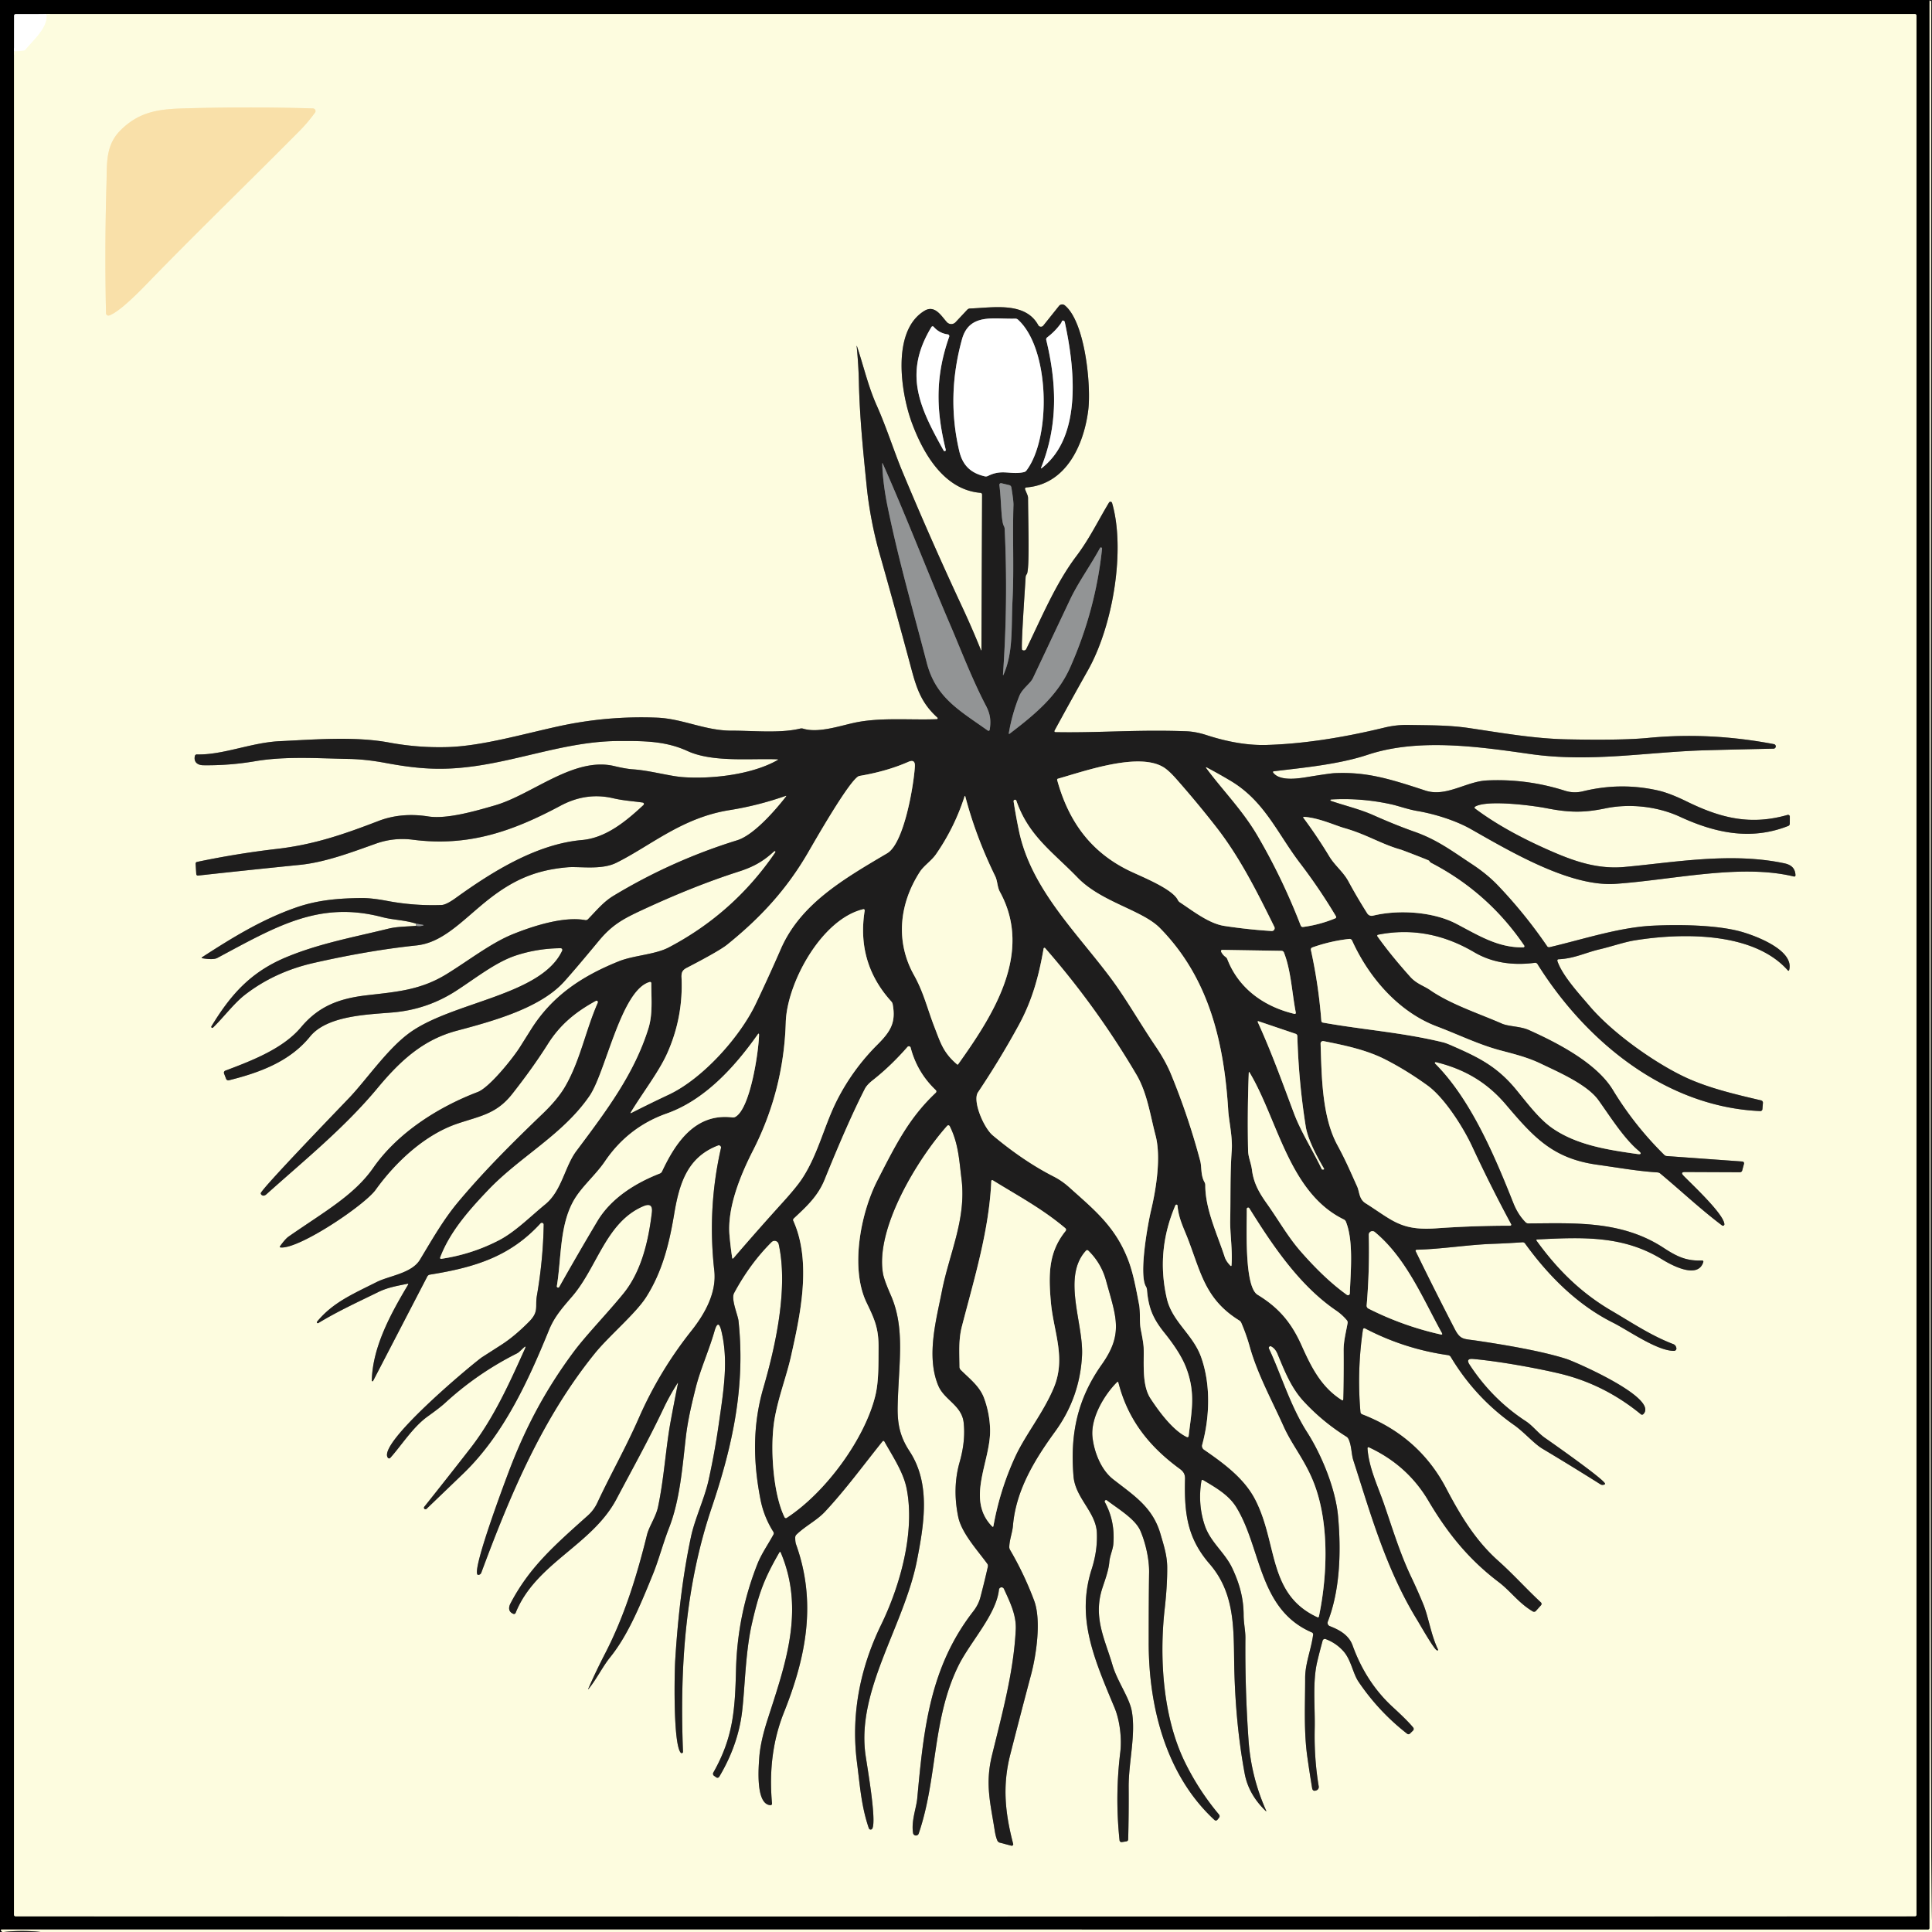 <svg xmlns="http://www.w3.org/2000/svg" viewBox="0 0 591 591"><rect x="0" y="0" width="591" height="591" fill="#333333" stroke="none"/><g stroke-width="2" fill="none"><path stroke="#0f0f0f" vector-effect="non-scaling-stroke" d="M590.06 0l.19.29"/><path stroke="#7f7e70" vector-effect="non-scaling-stroke" d="M590.25.29V589.8a.46.46 0 01-.46.46L.63 590.24q-.65 0-.21.47l.27.29"/><path stroke="#7f7e70" vector-effect="non-scaling-stroke" d="M4.29 15.75l-.01 569.96a.51.5 0 00.51.5c193.65.06 387.3.09 580.97-.01a.49.49 0 00.49-.49V4.79a.5.5 0 00-.5-.5H14.25"/><path stroke="gray" vector-effect="non-scaling-stroke" d="M14.25 4.29l-9.44.02a.5.5 0 00-.5.5l-.02 10.94"/><path stroke="#fefeef" vector-effect="non-scaling-stroke" d="M14.25 4.29c.52 4.12-3.98 7.89-6.36 10.81a1.16 1.13-72.3 01-.79.42l-2.81.23"/><path stroke="#8e8d7e" vector-effect="non-scaling-stroke" d="M591 587.31c-.84-.45-.25-537.06-.25-586.81a.25.24-86.1 00-.21-.25q-.17-.02-.29.04M12.44 591q-5.63-.63-11.25 0"/><path stroke="#fbeec4" vector-effect="non-scaling-stroke" d="M47.09 84.59c14.73-15.09 29.9-29.77 44.74-44.76q2.37-2.41 4.54-5.39a.81.8 18.9 00-.63-1.27q-20.09-.61-40.39.02c-7.73.24-13.07 1.41-18.28 6.46-4.84 4.68-4.31 10.21-4.49 16.35q-.59 19.88-.15 39.81a.74.74 0 00.99.68c3.66-1.28 10.74-8.9 13.67-11.9"/><path stroke="#c8c8ba" vector-effect="non-scaling-stroke" d="M127.25 282.54v.67"/><path stroke="#8e8d7e" vector-effect="non-scaling-stroke" d="M127.25 283.21c-2.92.27-5.68.19-8.51.89-10.59 2.61-21.04 4.49-31.18 8.71-11.11 4.63-17.11 11.7-22.86 21.1a.32.32 0 00.5.4c3.32-3.25 6.41-7.44 9.79-10.05q9.07-7 21.03-9.71 16.9-3.83 31.4-5.35c7.4-.78 12.98-6.51 19.65-12.13 8.62-7.27 15.82-10.85 26.55-11.77 3.64-.31 10.3.89 14.84-1.34 10.4-5.11 20.08-13.82 34.67-16.14q8.72-1.39 17.12-4.33.47-.16.16.23c-3.23 4.14-9.79 11.73-14.9 13.32q-19.96 6.18-37.82 16.97c-3.14 1.89-5.27 4.57-7.82 7.18a.97.95-61.9 01-.85.27c-6.62-1.22-16.03 1.84-22.15 4.31-6.72 2.72-13.6 8.13-20.34 12.26-7.98 4.89-15.35 5.38-24.36 6.43-8.47.99-14.67 3.33-20.08 9.77-5.48 6.52-14.81 10.14-23.15 13.28a.68.68 0 00-.4.88l.62 1.62a.73.72-16.7 00.85.45c9.52-2.36 18.69-5.79 24.82-13.36 5.29-6.53 17.9-6.74 25.5-7.41q10.38-.93 19.09-6.53c5.91-3.8 12.14-8.81 18.34-10.86q6.61-2.18 13.74-2.24a.52.52 0 01.48.74c-6.47 13.93-34.13 15.63-47.13 25.47-6.61 5-12.76 13.99-17.9 19.43-2.76 2.91-27.38 28.37-27.19 29.36a.86.85-8.7 00.94.68q.4-.05.84-.45c11.58-10.39 23.82-20.26 33.97-32.48 7.23-8.71 14.18-14.84 24.27-17.52 11.37-3.02 25.52-6.97 32.77-14.99q3.32-3.67 10.58-12.44c4.09-4.95 7.47-6.76 13.08-9.38q15.92-7.42 29.73-11.85c4.58-1.47 7.56-3.16 10.84-6.2a.25.25 0 01.38.33q-12.69 18.62-32.6 29.07c-4.17 2.19-10.74 2.41-15.28 4.24-11.46 4.61-20.44 10.68-26.83 20.84q-1.71 2.71-3.42 5.43c-2.15 3.4-9.31 12.34-12.9 13.71-12.08 4.6-24.46 12.46-31.94 23.18-5.87 8.43-15.03 13.46-25.91 21.04q-.97.67-2.57 2.88-.3.42.22.46c5.78.39 25.6-12.95 29-17.68 6.05-8.42 15-16.84 25.03-20.22 6.94-2.34 11.88-2.93 16.7-9.04q6.32-8.02 10.91-15.29c3.86-6.12 8.62-9.89 14.68-13.22a.45.45 0 01.63.58c-3.71 8.38-5.38 17.72-10 25.65q-2.26 3.89-6.86 8.3c-9.18 8.82-17.68 17.24-25.87 27.01-4.55 5.44-8 11.55-11.68 17.64-2.51 4.18-9.39 4.91-13.19 6.81-7.85 3.92-13.54 6.4-18.29 12.15a.29.29 0 00.37.43c6.11-3.69 11.95-6.35 18.3-9.46 2.95-1.45 5.75-1.9 8.91-2.55q.49-.11.23.33c-5.2 8.72-10.84 18.95-11.06 29.26a.21.21 0 00.4.1l16.57-31.93a1.1 1.08 8.8 01.79-.57c14.08-2.25 24.64-5.65 33.83-15.68a.57.57 0 01.99.39q-.19 10.79-2.09 21.77c-.59 3.39.71 4.79-2.39 7.92q-4.43 4.48-8.52 7.1-6 3.85-6.04 3.88c-4.56 3.42-32.08 26.57-28.6 30.67a.46.45 46.2 00.69.02c3.42-3.78 6.92-9.45 11.49-12.71q3.75-2.68 5.32-4.13 9.85-9.04 21.85-15.08.45-.22.83-.57l1.26-1.17q1-.94.44.31c-4.7 10.44-9.54 21.22-16.64 30.36q-6.68 8.59-14.14 17.95a.47.47 0 00.69.63q5.38-5.15 11.3-10.85c12.17-11.75 19.7-28 26.14-43.8 1.65-4.05 3.91-6.63 7.1-10.33 7.68-8.89 10.35-22.79 21.83-27.63q2.95-1.24 2.57 1.93c-1.03 8.62-3.16 18-8.7 24.81-4.95 6.08-11.41 12.71-15.21 17.82-8.58 11.55-14.86 23.26-20.11 37.3-.92 2.46-11.69 31.01-9.1 30.94a1.02 1.01-80.4 00.94-.67c8.85-23.84 18.65-47.22 34.77-67.14 4.3-5.31 12.53-12.19 15.71-17.25 4.9-7.76 6.99-16.21 8.49-25.15 1.55-9.28 3.91-17.53 13.44-21.16a.68.68 0 01.91.79q-4.2 18.4-2.05 37.48c.75 6.67-2.78 13.13-7.01 18.45q-9.76 12.29-16.05 26.62c-4.08 9.29-8.61 17.17-12.7 25.93q-1.07 2.29-2.93 3.95c-10.49 9.37-17.9 15.91-23.64 26.86-.7 1.34-.62 2.62.88 3.21a.53.52-68.1 00.68-.3c6.13-15.21 23.34-20.65 30.84-34.8 4.87-9.2 9.91-18.26 14.37-27.67q1.87-3.96 4.26-7.7.27-.42.17.07-1.16 5.75-2.22 11.51c-1.49 8.07-2.01 17.5-3.87 26.23-.62 2.92-2.73 5.94-3.36 8.46-3.08 12.49-6.86 24.77-12.77 36.24q-2.74 5.29-5.15 10.76-.21.48.12.08c2.46-3.06 4.22-6.73 6.52-9.59 5.09-6.31 8.7-14.56 13.17-25.61 1.7-4.21 3.04-9.33 4.84-13.94 3.36-8.59 4.1-18.7 5.15-27.81.62-5.32 1.81-10.21 3.06-15.23 1.36-5.41 4.02-11.3 5.7-17.16q1.17-4.05 2.14.05c2.14 9.07.72 17.66-.91 28.91q-1.21 8.39-3.05 16.67c-1.24 5.57-4.19 11.74-5.36 17.22q-3.54 16.57-4.84 37.93c-.19 3.12-.71 25.23 1.68 28.14a.4.4 0 00.71-.27c-1-25.64.65-50.57 8.79-74.7 6.43-19.07 10.33-37.15 8.19-57.11-.19-1.8-2.36-6.65-1.35-8.52q4.87-9.04 11.47-15.6a1.29 1.29 0 012.17.64c2.96 13.38-.91 30.98-4.68 43.97-3.32 11.44-3.16 22.54-.88 34.18q1.03 5.26 3.92 9.84a.84.83 43.5 01.03.87c-1.68 3.09-3.67 5.87-4.9 9q-6.13 15.52-6.54 32.31c-.31 12.38-.87 20.76-6.94 31.48a.75.74-57.4 00.21.98l.67.48a.65.64 33.4 00.93-.19q5.8-9.74 7-20.01c.89-7.61.99-18.1 3.01-26.9 2.09-9.11 3.61-13.46 8.36-21.68q.26-.43.45.03c7.47 17.68 1.35 34.27-4.07 51.16q-2.16 6.71-2.51 11.53c-.22 3.15-1.14 14.37 3.43 14.57a.46.45 88.9 00.47-.5q-1.4-15.24 3.66-27.89c6.84-17.14 10.01-33.73 3.7-51.37q-.27-.75-.26-2.15a1.22 1.22 0 01.37-.85c2.8-2.71 6.24-4.33 8.76-7.04 6.36-6.83 11.74-14.23 17.58-21.5a.34.33-40.2 01.56.04c2.57 4.59 5.78 9.37 6.78 14.28 2.72 13.38-2.01 29.96-7.75 41.76-6.44 13.2-9.3 27.51-7.41 42.17.9 6.95 1.31 13.39 3.63 20.12a.58.58 0 001.06.09c1.35-2.47-1.57-18.9-2.09-22.61-2.76-19.86 11.87-39.48 15.77-59.5 2.22-11.37 4.16-23.47-2.28-33.3-2.89-4.41-3.77-8.26-3.64-13.9.3-13.09 2.36-23.63-2.09-33.82q-2.07-4.71-2.4-6.63c-2.42-13.9 10.7-35.26 19.61-45.23a.5.5 0 01.82.11c2.65 5.32 2.86 10.32 3.59 16.19 1.52 12.31-3.76 22.77-6.03 34.45-1.62 8.32-4.88 19.8-1.05 28.81 1.83 4.31 7.13 5.96 7.73 11.2q.63 5.62-1.23 12.14-2.25 7.9-.43 16.74c1.02 4.96 5.91 10.23 8.89 14.34a1.13 1.1 34.3 01.18.89q-1.05 4.68-2.29 9.37-.59 2.26-2.18 4.3c-13.28 17.11-15.17 36.01-17.13 57.18-.27 2.99-1.89 6.96-1.28 10.65a.89.89 0 001.72.15c5.81-16.98 4.07-34.86 12.1-51.24 3.56-7.28 11.63-15.71 12.45-23.38a.8.8 0 011.52-.24c1.78 3.91 3.83 7.95 3.62 12.42-.62 12.97-4.21 25.95-7.28 38.54-2.14 8.77-.45 14.66.81 22.76q.33 2.13.84 3.28a1.14 1.13-4.4 00.75.64l3.53.93a.46.45.4 00.56-.55c-2.46-9.42-3.34-17.72-.89-27.32q3.13-12.27 6.38-24.5c1.5-5.64 3.21-16.49.92-22.62q-3.01-8.05-7.35-15.48a1.77 1.72-60.7 01-.25-.94c.07-2.25.95-4.39 1.12-6.46.91-10.9 6.66-20.23 12.92-28.85q7.55-10.39 8.21-23.21c.51-9.79-6.22-24.08 1.22-32.13a.48.48 0 01.7-.02q3.95 3.86 5.41 9.15c3.11 11.25 5.42 16.26-1.28 25.73-7.54 10.66-9.71 21.41-8.65 34.21.56 6.67 6.86 10.9 7.14 17.27q.23 5.44-1.57 11.07c-4.73 14.75.46 26.9 6.95 42.37 1.75 4.18 2.26 9.79 1.79 13.62q-1.66 13.48-.23 27.02a.61.61 0 00.71.54l1.41-.23a.62.62 0 00.52-.6q.21-7.96.15-15.93c-.05-7.69 2.28-16.29.93-23.43-.77-4.09-4.45-9.08-5.86-13.92-2.29-7.88-6.06-14.58-3.1-23.64.82-2.51 1.87-5.26 2.11-7.89.19-2.12 1.09-3.75 1.23-5.54q.58-7.01-2.6-12.82a.44.43 4.6 01.65-.55c3.25 2.51 8.61 5.64 10.2 9.27 1.47 3.35 2.76 8.51 2.69 12.83q-.12 7.57-.12 21.51c-.01 19.66 5.36 40.58 20.13 54.18a.61.61 0 00.89-.07l.5-.63a.77.76-46 00-.01-.96q-6.22-7.43-10.43-16.03c-6.73-13.74-7.87-31.84-6.2-46.8q.83-7.36.78-12.92c-.04-3.56-1.06-6.67-2.06-10.09-2.4-8.28-8.22-11.8-14.55-16.78-3.68-2.9-5.78-8.4-6.25-12.89-.61-5.87 3.66-12.93 7.46-16.73q.36-.36.49.13c2.9 11.35 9.43 19.54 18.77 26.36 1.09.8 1.63 1.62 1.59 3.07-.27 10.83.78 18.23 7.54 26.03 7.3 8.44 7.35 18.5 7.48 29.08q.23 18.85 3.22 34.99 1.18 6.39 6.39 11.42.36.35.16-.11-4.57-10.26-5.36-21.49-1.1-15.62-.96-31.26c.02-2.17-.53-4.59-.54-6.96-.01-5.22-1.27-9.66-3.43-14.29-2.3-4.95-6.75-8.01-8.49-13.27q-2.16-6.49-.99-13.56a.35.34-69.3 01.51-.24c3.84 2.3 7.84 4.53 10.19 8.37 7.7 12.59 6.73 31.2 23.08 38.25a.66.66 0 01.39.7c-.6 4.55-2.44 8.74-2.44 13.24 0 7.97-.45 16.19.65 24.04q.68 4.83 1.48 9.64.19 1.16 1.36.67a1.1 1.09 74.1 00.66-1.2q-1.43-8.51-1.23-17.64c.15-6.53-.72-14.22.78-20.53q.75-3.14 1.65-6.42a.7.7 0 01.91-.47q3.24 1.23 5.48 3.76c2.32 2.63 2.86 6.76 4.58 9.29q6.21 9.18 14.9 15.93a.63.61 41.5 00.81-.04l.96-.94a.71.7 48.2 00.05-.95q-1.76-2.15-6.24-6.25-8.18-7.5-12.29-18.85c-1.16-3.21-4.08-4.78-6.97-5.9a1.07 1.07 0 01-.61-1.39c3.83-9.87 4.07-21.87 3.13-32.26-.75-8.31-4.98-18.67-9.48-25.7-5.16-8.05-8.03-17.88-11.66-25.56a.51.51 0 01.69-.67q1.27.66 1.96 2.34c2.12 5.14 4.16 10.31 7.93 14.4q5.79 6.29 13.13 10.88a1.73 1.71 4.1 01.63.72c.98 2.08.85 4.57 1.48 6.52 4.99 15.39 9.84 33.04 19.44 48.7.83 1.34 5.23 9.13 6.11 9.4q.54.17.3-.34c-2.15-4.52-2.83-9.8-4.47-13.79q-1.71-4.15-3.64-8.2c-3.52-7.37-5.8-15.04-8.44-22.64-1.88-5.37-4.6-11.05-4.97-16.83a.3.3 0 01.43-.29q11.76 5.47 18.18 16.32c5.94 10.05 12.42 18.02 21.52 24.91 3.7 2.81 6.1 6.42 10.44 8.98a.75.73 35.9 00.93-.14l1.57-1.74a.64.64 0 00-.04-.9c-4.4-4.07-8.37-8.54-13.05-12.72-6.7-5.99-11.27-13.29-15.89-22.11q-8.35-15.97-25.72-22.68a.83.83 0 01-.53-.71q-1.1-12.69.77-25.27a.43.43 0 01.62-.32q11.99 6.28 25.4 8.19a1.19 1.18-11.3 01.85.56q7.5 12.5 19.34 20.81c3.09 2.17 6.07 5.68 8.69 7.25q8.67 5.18 17.74 10.89a1.21 1.21 0 001.41-.07c.85-.68-16.73-12.99-18.36-14.12-2.05-1.41-3.8-3.77-5.86-5.11q-10.29-6.71-17.19-17.26-1.32-2 1.07-1.78c8.56.78 20 2.93 26.46 4.47q13.64 3.26 24.86 12.46a.55.54-47.5 00.72-.04c4.92-4.87-20.95-16.07-23.42-16.87q-8.78-2.85-27.69-5.64c-3.89-.57-4.84-.21-6.57-3.55q-6.12-11.82-11.95-23.79a.32.32 0 01.28-.46c7.87-.2 15.61-1.53 23.38-1.8q4.49-.16 9.02-.48a.9.9 0 01.79.38c7.08 9.8 15.94 18.73 26.84 24.19 4.75 2.37 13.56 8.7 18.74 8.65a.73.73 0 00.7-.89q-.19-.88-.91-1.16c-6.82-2.6-12.69-6.57-18.94-10.23-9.46-5.54-16.59-12.68-22.88-21.36q-.29-.41.21-.44c14.09-.72 26.33-1.18 38.13 6.08 2.96 1.83 10.99 6.16 12.63.83a.36.36 0 00-.36-.47c-4.67.17-7.48-1.05-11.78-3.87-12.91-8.46-27.42-7.53-41.39-7.47a1.19 1.18 67.8 01-.85-.36q-2.32-2.34-3.72-5.86c-5.51-13.86-12.92-31.65-23.97-42.68a.27.27 0 01.26-.45c8.76 2.14 15.63 6.16 21.41 12.96 8.44 9.93 14.28 16.51 27.88 18.42 7.46 1.05 12.28 1.95 18.48 2.36a1.56 1.54 66.1 01.89.35c6.41 5.33 12.23 10.86 18.9 15.88a.44.44 0 00.7-.37c-.11-3.12-10.25-12.5-12.48-14.83q-1.12-1.16.49-1.15l16.74.07a.71.71 0 00.7-.53l.55-2.06a.55.55 0 00-.49-.69l-23.14-1.67a1.18 1.17-20.4 01-.75-.34q-9.12-8.98-15.74-19.89c-5.02-8.28-17.12-14.47-25.7-18.32-2.6-1.17-6.17-1.05-8.26-1.97-7.09-3.1-15.7-5.88-22.02-10.27-1.77-1.23-4.1-1.88-5.99-3.99q-6.06-6.76-10.07-12.42a.33.33 0 01.2-.51q15.19-3.03 29.41 5.34 7.9 4.65 18.6 3.25a.8.79 70 01.76.36c14.76 23.64 39.21 43.76 68.16 45a.63.62 3.8 00.66-.57l.16-1.92a.73.72-81 00-.56-.78c-7.47-1.76-15.3-3.56-22.32-6.68-9.23-4.12-22.88-13.57-30.25-22.29-2.71-3.21-8.26-9.15-9.75-13.69a.39.39 0 01.35-.51c4.79-.2 8.15-2 12.56-3.04 3.63-.85 7.53-2.22 10.7-2.73 14.08-2.28 36.22-2.8 46.84 9.12q.34.38.47-.11c1.58-6.23-11.01-10.7-15.08-11.78-7.17-1.91-18.1-2.14-26.66-1.73-10.26.49-21.36 4.19-31.58 6.58a.7.68-23.1 01-.72-.28q-6.78-9.92-15.04-18.58-3.35-3.51-8.03-6.58c-5.89-3.87-10.51-7.41-17.49-9.87q-5.81-2.05-12.55-5.05c-4.2-1.87-8.66-2.9-13.05-4.4a.22.22 0 01.06-.43q9.24-.53 18.31 1.46c2.19.47 5.22 1.58 8 2.05 5.31.89 11.82 2.92 16.45 5.55 12.44 7.07 30.44 17.7 44.23 16.75 17.69-1.23 38.27-6.21 54.6-2.24a.38.38 0 00.47-.39c-.08-2.11-1.27-3.19-3.37-3.64-16.38-3.52-34.35-.2-49 1.11-7.72.69-14.47-1.46-21.35-4.4-8.12-3.48-16.92-7.93-24.32-13.49a.34.34 0 01.04-.57c3.63-2.15 17.5-.37 21.93.5 7.02 1.38 11.56 1.36 17.94.03 7.4-1.54 15.9-.61 22.77 2.56 10.8 4.98 21.7 7.33 33.14 2.82a.76.75-10.9 00.48-.7l.01-2.16a.54.54 0 00-.68-.52c-11.41 3.27-20.5.96-30.8-4.08q-5.3-2.6-8.88-3.4-11.39-2.57-22.93.26-2.79.68-5.48-.17-11.71-3.73-23.92-3.15c-6.32.3-12.46 5.18-18.81 3.09-11.32-3.73-18.13-5.75-27.8-5.32q-1.22.05-6.92.96c-2.91.46-9.47 1.86-11.78-1.06q-.33-.41.19-.48c8.22-1.02 19.58-2.02 28.63-5.03 15.59-5.2 34.19-2.46 49.78-.24 18.64 2.65 35.98-.67 53.65-1.15q10.64-.29 20.75-.49a.7.7 0 00.12-1.39q-19.5-3.73-38.38-1.91-8.19.79-24.96.44c-10.02-.2-19.92-1.97-29.93-3.45-6.21-.92-12.37-.84-18.62-.95q-3.63-.07-7.39.85-19.71 4.78-35.8 5.27-8.39.26-18.44-3-3.34-1.09-6.34-1.19c-15.04-.54-26.65.53-39.94.28a.31.31 0 01-.26-.46q5.04-9.26 10.22-18.46c7.84-13.92 11.48-37.22 7.39-51.2a.51.51 0 00-.93-.12c-3.36 5.57-5.96 11.06-10.01 16.42-6.35 8.42-10.67 18.89-15.3 28.38a.81.81 0 01-1.28.23c-.41-.39.96-19.95 1.08-22.22a1.57 1.54 66.5 01.33-.87c.94-1.18.45-15.66.41-23.28q0-.53-.21-1.01l-.69-1.67a.43.43 0 01.36-.6c12.33-.95 17.67-13.27 18.96-23.7.91-7.39-.93-26.9-7.18-32a1.26 1.25-50.9 00-1.78.19l-4.81 6.02a.92.92 0 01-1.52-.14c-3.97-7.31-13.91-5.34-20.9-5.11a1.22 1.2-69.2 00-.83.38l-3.57 3.81a1.81 1.81 0 01-2.66-.02c-1.68-1.84-3.66-5.39-6.85-3.47-10.21 6.18-7.17 25.27-3.89 34.18 3.42 9.29 9.79 20.59 21.02 21.51a.53.53 0 01.49.54l-.2 47.43q0 .51-.19.03-2.67-6.62-5.69-13.09-9.63-20.63-18.39-41.66c-2.36-5.68-4.81-13.37-7.73-19.91-2.69-6.02-3.98-11.93-6.04-18.08q-.16-.47-.11.02.55 5.48.67 10.97c.24 10.83 1.34 21.44 2.42 32.13.65 6.37 2.07 13.75 3.78 19.76q5.11 18.01 9.95 36.09c1.71 6.4 3.36 10.44 7.87 14.52a.28.28 0 01-.18.49c-8.25.32-17.41-.64-25.41 1.13-4.57 1.01-10.9 3.15-15.45 1.78a1.81 1.8-43.1 00-.97-.03c-6.12 1.49-14.53.61-20.92.63-8.14.02-14.99-3.67-22.88-3.98q-15.2-.61-30.11 2.65c-11.09 2.43-23.55 6.05-33.89 6.35q-8.98.27-17.84-1.37c-10.58-1.97-22.81-.94-33.56-.43-8.68.41-17.35 4.26-25.31 4.05a.63.62-82.1 00-.63.48c-.4 1.8.75 2.8 2.56 2.83q8 .11 15.86-1.23c9.3-1.59 19.22-.87 28.63-.7q5.21.1 11.08 1.19c10.3 1.93 17.61 2.41 27.57 1 14.66-2.07 28.79-7.59 43.73-7.67 7.85-.04 14.44-.06 21.27 3.06 7.67 3.51 19.03 2.23 27.43 2.53q.52.01.07.27c-8.04 4.55-20.55 5.82-28.99 5.18-4.16-.32-9.99-2.02-15.16-2.38q-2.25-.15-5.69-.98c-12.42-2.99-25.1 8.7-36.61 12.02-5.9 1.71-14.65 4.26-20.35 3.37q-8.28-1.3-15.32 1.42c-10.57 4.06-19.6 7.19-30.91 8.5q-12.33 1.43-24.5 3.99a.55.54-8.3 00-.44.58l.2 3.15a.49.48 84.8 00.53.45q15.57-1.71 31.17-3.28c7.78-.78 15.89-3.87 23.25-6.49q5.48-1.95 11.31-1.2c16.83 2.17 30.24-2.42 45.17-10.4q7.85-4.2 16.03-2.3c3.33.77 5.98.88 9.1 1.33a.44.44 0 01.24.76c-5.27 4.9-11.42 10.06-18.84 10.71-13.94 1.23-27.51 9.74-38.57 17.71q-2.93 2.11-4.36 2.16-8.37.3-16.54-1.24-4.92-.93-8.03-.89c-7.01.08-13.37.6-20 2.92-10.38 3.63-19.41 9.18-28.61 15.14q-.44.29.07.37 3.32.54 4.53-.11c18.32-9.81 31.26-17.52 50.47-12.47 3.26.86 6.89.87 10.29 1.98"/><path stroke="#585959" vector-effect="non-scaling-stroke" d="M127.25 283.21q1.05.21 2.03-.05.6-.17-.01-.27l-2.02-.35"/><path stroke="#8f8e8e" vector-effect="non-scaling-stroke" d="M310.54 97.47c-6.37.22-14.01-1.82-16.26 6.3q-4.81 17.37-.84 34.2c1.05 4.46 3.55 6.74 7.81 7.74a1.48 1.43 37.4 00.95-.11c4.4-2.22 6.87-.25 11.02-1.18a1.36 1.33-77.9 00.79-.52c7.59-10.07 7.16-37.26-2.61-46.12a1.23 1.21 64.4 00-.86-.31"/><path stroke="#8f8e8e" vector-effect="non-scaling-stroke" d="M324.57 98.86q-1.74 2.45-4.24 4.35a.79.77 65.2 00-.28.79c3.26 13.48 3.59 26.13-1.55 39q-.19.47.21.16c12.49-9.74 9.98-30.96 7-44.66a.56.55 73.3 00-.74-.4c-.09.03-.29.61-.4.76M284.94 100.02c-8.68 14.29-3.66 24.56 3.73 37.82a.35.35 0 00.64-.25c-3.04-12.25-3.18-22.6 1.05-34.59a.54.53-76.8 00-.43-.71q-2.61-.35-4.33-2.33a.41.41 0 00-.66.06"/><path stroke="#585959" vector-effect="non-scaling-stroke" d="M302.75 223.24c.43-2.76.21-4.78-1.16-7.39-4.18-7.97-8.01-17.96-10.79-24.42-7.07-16.46-13.44-33.17-20.73-49.55q-.21-.46-.19.04.19 6.07 1.69 13.32c3.52 17.04 7.82 31.64 11.93 47.51 2.77 10.68 9.88 14.49 18.66 20.73a.38.37 22.7 00.59-.24M305.71 148.37c.62 4.66.49 10.94 1.36 12.51q.23.43.26.91 1.05 22.24-.51 44.44-.04.61.2.05c3-6.9 2.28-14.24 2.72-22.88.47-9.42-.04-19.23.28-28.9q.04-1.25-.64-5.4a.88.87 2.6 00-.66-.71l-2.4-.57a.5.5 0 00-.61.55M336.48 167.65c-2.96 5.45-6.65 10.49-9.15 15.77q-5.68 12.01-11.36 24.03c-.79 1.66-3.25 3.19-4.15 5.43q-2.21 5.47-3.21 11.32-.09.5.31.19c7.43-5.68 14.55-11.45 18.45-20.23q7.78-17.52 9.75-36.32a.34.34 0 00-.64-.19"/><path stroke="#8e8d7e" vector-effect="non-scaling-stroke" d="M262.9 237.36c-2.65.44-14.45 21.33-15.94 23.85-6.6 11.25-14.6 19.78-24.5 27.76q-2.42 1.95-12.41 7.12c-1.35.7-1.63 1.48-1.57 2.91q.57 12.17-4.39 23.23c-2.56 5.7-7.44 11.97-11.1 18q-.26.42.18.19 5.66-2.88 11.43-5.59c10.31-4.86 21.69-17.52 26.57-27.73q3.97-8.32 7.66-16.78c5.98-13.73 18.95-21.29 32.56-29.31 5.17-3.05 8.11-20.71 8.47-26.54q.15-2.36-2.01-1.41-6.55 2.88-14.95 4.3M323.39 238.61c3.43 12.46 10.09 21.87 21.86 27.65 3.69 1.81 13.36 5.55 15.06 9.06a1.83 1.83 0 00.63.71c3.95 2.6 8.86 6.49 13.58 7.21q7.11 1.09 14.46 1.56a.88.88 0 00.85-1.26c-5.25-10.64-10.6-21.37-17.92-30.71q-5.87-7.51-12.19-14.66-2.21-2.49-3.78-3.46c-7.6-4.68-23.95 1.12-32.33 3.5a.32.32 0 00-.22.4M376.32 238.82q-3.49-2.08-7.13-4.01-.45-.24-.15.18c4.81 6.55 11.03 12.77 15.64 20.65q7.7 13.17 13.21 27.49a.69.69 0 00.73.43q5.11-.68 9.86-2.65a.41.41 0 00.2-.59q-5.02-8.43-10.99-16.24c-7.01-9.18-10.88-19.05-21.37-25.26M292.78 325.6a.22.21-51.7 00.32-.04c10.77-15.1 22.99-34.09 12.78-52.73-.84-1.54-.7-3.26-1.45-4.81q-5.91-12.08-9.12-24.3-.12-.48-.28-.01-3.05 9.45-8.7 17.6c-1.4 2.02-3.7 3.49-4.92 5.36-6.31 9.74-7.57 21.33-1.82 31.61 2.98 5.33 4.1 10.34 6.26 15.9 1.87 4.81 2.69 7.83 6.93 11.42M354.84 283.91c-5.44-5.54-17.9-7.9-25.2-15.43-7.56-7.82-15.01-12.74-18.73-23.54a.44.44 0 00-.85.21q.74 4.75 1.66 9.09c3.71 17.7 17.71 31.05 28.09 44.99 4.7 6.31 9 13.91 13.7 20.84q3.07 4.52 4.77 8.68 5.29 12.89 8.87 26.37c.51 1.93.08 4.32 1.32 6.53q.24.43.23.92c-.02 7.36 3.71 15.05 5.96 22q.38 1.18 1.67 2.55.36.37.4-.14c.33-4.64-.49-9.61-.41-13.72.15-7.12-.05-14.23.47-21.33.3-4.01-.87-9.11-1.06-12.08-1.27-20.78-5.81-40.6-20.89-55.94M437.16 263.29c-.07-.14-8.13-3.24-8.62-3.38-5.96-1.67-10.49-4.66-17.2-6.57-2.99-.85-7.85-3.15-12.36-3.45q-.5-.04-.2.36 4.2 5.65 7.84 11.68c1.71 2.84 4.28 4.73 5.87 7.67q2.66 4.92 5.76 9.81a1.59 1.59 0 001.72.7c7.69-1.89 18.27-1.27 25.39 2.41 6.66 3.45 12.8 7.45 20.62 7.27a.34.34 0 00.28-.53q-11.03-16.23-28.39-25.26a1.63 1.63 0 01-.71-.71"/><path stroke="#8e8d7e" vector-effect="non-scaling-stroke" d="M264.07 278.13c-12.82 3.06-23.34 22.64-23.7 34.57q-.63 20.84-10 39.2c-3.92 7.68-7.95 17.57-7.21 26q.3 3.4.81 6.82.08.5.41.12 7.31-8.51 14.84-16.82 4.38-4.82 6.11-7.44c4.98-7.54 6.78-16.4 10.87-24.34q4.81-9.33 12.27-16.76c4.03-4.03 5.62-6.77 4.61-12.25a1.77 1.76-71.4 00-.44-.89q-10.69-11.79-8.13-27.8a.36.36 0 00-.44-.41M404.66 312.81c12.38 2.21 24.55 3.04 36.86 6.06q.83.2 2.83 1.08c7.7 3.39 13.49 6.11 19.4 13.28 3.39 4.11 7.03 9.05 11.14 11.89 7.54 5.21 17.01 6.62 25.92 7.89q1.9.27.43-.97c-4.57-3.83-8.79-10.61-12.31-15.51-3.47-4.82-12.35-8.63-17.68-11.19-4.05-1.94-8.12-2.92-12.47-4.08-6.51-1.75-12.53-4.73-19.27-7.28-11.7-4.43-20.79-14.96-25.9-26.25a.87.87 0 00-.89-.51q-5.79.65-11.27 2.6a.68.68 0 00-.44.8q2.36 10.73 3.19 21.67a.57.56-86.7 00.46.52M303.69 347.31q9.42 7.89 18.64 12.59 2.55 1.3 4.79 3.32c7.62 6.86 14.18 12.03 18.1 22.48 1.48 3.93 2.39 9 3.23 13.38.45 2.37.03 5.19.54 7.72q.81 4.02.86 5.48c.15 4.77-.6 11.42 2.1 15.52 2.22 3.38 6.66 9.7 11.13 11.79a.37.36 16.3 00.52-.28c.86-7.41 2.23-13.07-.75-20.88q-1.75-4.61-6.7-10.75c-3.61-4.49-4.85-7.8-5.3-13.19q-.05-.49-.3-.92c-2.22-3.64.51-18.92 1.57-23.38 1.58-6.64 3.09-16.34 1.36-22.87-1.63-6.22-2.56-13.01-5.84-18.58q-12.15-20.65-27.92-38.7a.28.27 29.7 00-.48.13c-1.46 8.39-3.45 15.84-7.66 23.53q-5.74 10.49-12.41 20.44c-1.75 2.59 1.72 10.83 4.52 13.17M375.44 293.41c3.48 9.02 11.3 14.56 20.56 16.74a.33.32-88.9 00.39-.38c-1.16-5.85-1.46-12.95-3.64-18.41a.81.8-10.5 00-.73-.5l-18.14-.29a.37.37 0 00-.34.53q.47.99 1.39 1.65a1.49 1.43-83.9 01.51.66M198.74 300.4c-8.77 2.44-13.42 27.61-18.39 34.85-8.17 11.91-21.24 18.55-31.01 28.81-5.82 6.12-11.71 12.73-14.69 20.63a.3.29 5.9 00.32.39q9.3-1.38 17.55-5.63c5.06-2.6 9.59-7.24 14.26-11.06 5.08-4.16 5.91-11.5 9.53-16.33 9.47-12.64 17.73-23.7 22.03-37.44 1.39-4.43.88-9.17.89-13.85a.38.38 0 00-.49-.37M396.35 316.25l-11.26-3.81q-.52-.18-.29.32c4.18 9.16 7.47 18.33 10.99 27.72 2.19 5.84 5.77 11.34 8.54 17.17a.18.16 75.1 00.15.1l.27.01q.43 0 .21-.37-4.8-8.18-5.54-12.82-2.17-13.72-2.56-27.62a.76.75-81.2 00-.51-.7M231.76 316.49c-7.02 9.93-16.18 20.02-27.8 24.13q-11.79 4.16-18.9 14.64c-3 4.41-7.33 7.88-9.75 12.32-4.16 7.66-3.57 17.37-4.97 25.83a.39.39 0 00.73.25q5.71-10.15 11.64-20.09c4.21-7.05 11.63-11.67 19.13-14.6a1.24 1.23-88 00.67-.63c4.14-8.81 10.2-17.91 21.53-16.52a1.54 1.53-56.2 00.94-.19c4.6-2.65 7.1-20.16 7.21-25q.01-.78-.43-.14M417.69 368.05c8.26 5.21 10.75 8.46 21.58 7.7q11.3-.8 22.7-.81a.31.31 0 00.27-.45q-6.32-11.72-11.93-23.8c-2.83-6.08-8.55-14.96-13.61-18.62q-6.28-4.55-12.73-7.87c-5.88-3.04-12.55-4.42-19.11-5.72a.75.75 0 00-.89.76c.34 9.88.37 22.27 5.14 31.05 2.66 4.9 4.08 8.34 6.05 12.67.7 1.54.55 3.84 2.53 5.09M242.83 372.74a.61.61 0 00-.14.7c5.75 12.8 1.98 29.33-.7 41.36-1.35 6.1-3.96 12.76-5.08 19.45-1.38 8.24-.51 22.54 3.09 29.87a.45.45 0 00.65.18c11.97-7.78 23.96-24.27 27.14-37.48 1.05-4.38.91-9.71.96-14.43.05-6.05-1.17-8.71-3.68-13.93-5.01-10.41-1.89-27.21 3.34-37.41 5.72-11.15 9.69-19.1 17.83-26.78a.56.55-45.3 000-.81q-5.68-5.39-7.67-12.98a.56.56 0 00-.97-.22c-3.28 3.75-6.71 7.1-10.62 10.18q-1.77 1.39-2.41 2.63-5.12 10.02-12.27 27.69c-2.09 5.17-5.49 8.25-9.47 11.98M397.85 382.77c4.17 4.77 8.98 9.61 14.18 13.33a.56.56 0 00.88-.43c.23-6.44 1.2-16.06-1.2-21.96a1.32 1.31 2 00-.64-.68c-16.73-8.14-20.17-30.45-28.79-44.9q-.26-.43-.28.07-.46 11.85-.21 23.71c.04 2.12.92 3.81 1.19 5.97.52 4.16 2.32 7.16 4.62 10.39 3.55 5 6.33 10.01 10.25 14.5"/><path stroke="#8e8d7e" vector-effect="non-scaling-stroke" d="M325.88 375.71c-7.01-5.93-14.41-9.85-22.19-14.66a.29.29 0 00-.45.23c-.66 15.08-5.22 29.87-8.98 44.4-1.1 4.22-.76 8.21-.73 12.5a1.25 1.22-68.9 00.37.86c2.74 2.72 5.83 5.02 7.15 8.68q1.68 4.6 1.82 9.45c.29 9.76-7.53 21.35.59 29.72q.35.37.44-.13 1.97-10.98 6.59-21.06c3.12-6.79 8.63-13.47 11.86-21.19 3.82-9.15-.05-17.08-.87-26.03-.82-8.96-.66-15.53 4.48-21.92a.61.6-50.7 00-.08-.85M368.31 443.45c6.12 4.22 12.38 8.81 15.72 15.36 6.89 13.47 3.77 28.87 18.98 35.89a.32.32 0 00.45-.23c2.74-13.13 3.28-30.18-2.3-42.64-2.74-6.14-6.11-10.12-8.53-15.5-3.56-7.93-7.99-15.96-10.33-24.34q-1.03-3.7-2.59-7.33a1.65 1.61 4.8 00-.63-.73c-10.3-6.39-11.68-14.41-15.66-24.84-1.28-3.36-2.9-6.36-3.21-10.25a.34.34 0 00-.66-.11q-5.97 13.94-2.62 28.47c1.64 7.13 8.03 10.97 10.51 17.99 2.96 8.36 2.63 18.27.32 26.76a1.38 1.37-65.3 00.55 1.5M384.69 396.06c6.31 3.84 10.23 8.29 13.41 15.36 2.98 6.65 5.98 12.82 12.35 16.85q.42.26.44-.24.18-7.44.12-14.9c-.02-2.88.72-5.55 1.22-8.4a1.09 1.08-61.1 00-.25-.88q-1.45-1.72-3.31-2.98c-11.22-7.65-19.48-19.99-26.51-31.27a.42.42 0 00-.77.23c.08 4.87-.88 23.69 3.3 26.23M418.59 400.29q10.56 5.34 22.11 7.92.69.16.35-.46c-5.81-10.51-10.9-22.93-20.51-30.88a1.12 1.11 19.2 00-1.83.88q.27 10.84-.65 21.58a.98.98 0 00.53.96"/></g><path d="M0 0h590.06l.19.29V589.8a.46.46 0 01-.46.46L.63 590.24q-.65 0-.21.47l.27.29H0V0zm4.29 15.75l-.01 569.96a.51.5 0 00.51.5c193.65.06 387.3.09 580.97-.01a.49.49 0 00.49-.49V4.79a.5.5 0 00-.5-.5H14.25l-9.44.02a.5.5 0 00-.5.5l-.02 10.94z"/><path fill="#1e1d1d" d="M590.06 0h.94v587.31c-.84-.45-.25-537.06-.25-586.81a.25.24-86.1 00-.21-.25q-.17-.02-.29.04l-.19-.29z"/><path fill="#fdfcdf" d="M590.25.29q.12-.06.29-.04a.25.24-86.1 01.21.25c0 49.75-.59 586.36.25 586.81V591H12.44q-5.63-.63-11.25 0h-.5l-.27-.29q-.44-.47.21-.47l589.16.02a.46.46 0 00.46-.46V.29z"/><path fill="#fff" d="M14.25 4.29c.52 4.12-3.98 7.89-6.36 10.81a1.16 1.13-72.3 01-.79.42l-2.81.23.02-10.94a.5.5 0 01.5-.5l9.44-.02z"/><path fill="#fdfcdf" d="M14.25 4.29h571.5a.5.5 0 01.5.5v580.92a.49.49 0 01-.49.49c-193.67.1-387.32.07-580.97.01a.51.5 0 01-.51-.5l.01-569.96 2.81-.23a1.16 1.13-72.3 00.79-.42c2.38-2.92 6.88-6.69 6.36-10.81zm32.84 80.3c14.73-15.09 29.9-29.77 44.74-44.76q2.37-2.41 4.54-5.39a.81.8 18.9 00-.63-1.27q-20.09-.61-40.39.02c-7.73.24-13.07 1.41-18.28 6.46-4.84 4.68-4.31 10.21-4.49 16.35q-.59 19.88-.15 39.81a.74.74 0 00.99.68c3.66-1.28 10.74-8.9 13.67-11.9zm80.16 197.95v.67c-2.92.27-5.68.19-8.51.89-10.59 2.61-21.04 4.49-31.18 8.71-11.11 4.63-17.11 11.7-22.86 21.1a.32.32 0 00.5.4c3.32-3.25 6.41-7.44 9.79-10.05q9.07-7 21.03-9.71 16.9-3.83 31.4-5.35c7.4-.78 12.98-6.51 19.65-12.13 8.62-7.27 15.82-10.85 26.55-11.77 3.64-.31 10.3.89 14.84-1.34 10.4-5.11 20.08-13.82 34.67-16.14q8.72-1.39 17.12-4.33.47-.16.16.23c-3.23 4.14-9.79 11.73-14.9 13.32q-19.96 6.18-37.82 16.97c-3.14 1.89-5.27 4.57-7.82 7.18a.97.95-61.9 01-.85.27c-6.62-1.22-16.03 1.84-22.15 4.31-6.72 2.72-13.6 8.13-20.34 12.26-7.98 4.89-15.35 5.38-24.36 6.43-8.47.99-14.67 3.33-20.08 9.77-5.48 6.52-14.81 10.14-23.15 13.28a.68.68 0 00-.4.88l.62 1.62a.73.72-16.7 00.85.45c9.52-2.36 18.69-5.79 24.82-13.36 5.29-6.53 17.9-6.74 25.5-7.41q10.38-.93 19.09-6.53c5.91-3.8 12.14-8.81 18.34-10.86q6.61-2.18 13.74-2.24a.52.52 0 01.48.74c-6.47 13.93-34.13 15.63-47.13 25.47-6.61 5-12.76 13.99-17.9 19.43-2.76 2.91-27.38 28.37-27.19 29.36a.86.85-8.7 00.94.68q.4-.05.84-.45c11.58-10.39 23.82-20.26 33.97-32.48 7.23-8.71 14.18-14.84 24.27-17.52 11.37-3.02 25.52-6.97 32.77-14.99q3.32-3.67 10.58-12.44c4.09-4.95 7.47-6.76 13.08-9.38q15.92-7.42 29.73-11.85c4.58-1.47 7.56-3.16 10.84-6.2a.25.25 0 01.38.33q-12.69 18.62-32.6 29.07c-4.17 2.19-10.74 2.41-15.28 4.24-11.46 4.61-20.44 10.68-26.83 20.84q-1.71 2.71-3.42 5.43c-2.15 3.4-9.31 12.34-12.9 13.71-12.08 4.6-24.46 12.46-31.94 23.18-5.87 8.43-15.03 13.46-25.91 21.04q-.97.67-2.57 2.88-.3.42.22.46c5.78.39 25.6-12.95 29-17.68 6.05-8.42 15-16.84 25.03-20.22 6.94-2.34 11.88-2.93 16.7-9.04q6.32-8.02 10.91-15.29c3.86-6.12 8.62-9.89 14.68-13.22a.45.45 0 01.63.58c-3.71 8.38-5.38 17.72-10 25.65q-2.26 3.89-6.86 8.3c-9.18 8.82-17.68 17.24-25.87 27.01-4.55 5.44-8 11.55-11.68 17.64-2.51 4.18-9.39 4.91-13.19 6.81-7.85 3.92-13.54 6.4-18.29 12.15a.29.29 0 00.37.43c6.11-3.69 11.95-6.35 18.3-9.46 2.95-1.45 5.75-1.9 8.91-2.55q.49-.11.23.33c-5.2 8.72-10.84 18.95-11.06 29.26a.21.21 0 00.4.1l16.57-31.93a1.1 1.08 8.8 01.79-.57c14.08-2.25 24.64-5.65 33.83-15.68a.57.57 0 01.99.39q-.19 10.79-2.09 21.77c-.59 3.39.71 4.79-2.39 7.92q-4.43 4.48-8.52 7.1-6 3.85-6.04 3.88c-4.56 3.42-32.08 26.57-28.6 30.67a.46.45 46.2 00.69.02c3.42-3.78 6.92-9.45 11.49-12.71q3.75-2.68 5.32-4.13 9.85-9.04 21.85-15.08.45-.22.83-.57l1.26-1.17q1-.94.44.31c-4.7 10.44-9.54 21.22-16.64 30.36q-6.68 8.59-14.14 17.95a.47.47 0 00.69.63q5.38-5.15 11.3-10.85c12.17-11.75 19.7-28 26.14-43.8 1.65-4.05 3.91-6.63 7.1-10.33 7.68-8.89 10.35-22.79 21.83-27.63q2.95-1.24 2.57 1.93c-1.03 8.62-3.16 18-8.7 24.81-4.95 6.08-11.41 12.71-15.21 17.82-8.58 11.55-14.86 23.26-20.11 37.3-.92 2.46-11.69 31.01-9.1 30.94a1.02 1.01-80.4 00.94-.67c8.85-23.84 18.65-47.22 34.77-67.14 4.3-5.31 12.53-12.19 15.71-17.25 4.9-7.76 6.99-16.21 8.49-25.15 1.55-9.28 3.91-17.53 13.44-21.16a.68.68 0 01.91.79q-4.2 18.4-2.05 37.48c.75 6.67-2.78 13.13-7.01 18.45q-9.76 12.29-16.05 26.62c-4.08 9.29-8.61 17.17-12.7 25.93q-1.07 2.29-2.93 3.95c-10.49 9.37-17.9 15.91-23.64 26.86-.7 1.34-.62 2.62.88 3.21a.53.52-68.1 00.68-.3c6.13-15.21 23.34-20.65 30.84-34.8 4.87-9.2 9.91-18.26 14.37-27.67q1.87-3.96 4.26-7.7.27-.42.17.07-1.16 5.75-2.22 11.51c-1.49 8.07-2.01 17.5-3.87 26.23-.62 2.92-2.73 5.94-3.36 8.46-3.08 12.49-6.86 24.77-12.77 36.24q-2.74 5.29-5.15 10.76-.21.48.12.08c2.46-3.06 4.22-6.73 6.52-9.59 5.09-6.31 8.7-14.56 13.17-25.61 1.7-4.21 3.04-9.33 4.84-13.94 3.36-8.59 4.1-18.7 5.15-27.81.62-5.32 1.81-10.21 3.06-15.23 1.36-5.41 4.02-11.3 5.7-17.16q1.17-4.05 2.14.05c2.14 9.07.72 17.66-.91 28.91q-1.21 8.39-3.05 16.67c-1.24 5.57-4.19 11.74-5.36 17.22q-3.54 16.57-4.84 37.93c-.19 3.12-.71 25.23 1.68 28.14a.4.4 0 00.71-.27c-1-25.64.65-50.57 8.79-74.7 6.43-19.07 10.33-37.15 8.19-57.11-.19-1.8-2.36-6.65-1.35-8.52q4.87-9.04 11.47-15.6a1.29 1.29 0 012.17.64c2.96 13.38-.91 30.98-4.68 43.97-3.32 11.44-3.16 22.54-.88 34.18q1.03 5.26 3.92 9.84a.84.83 43.5 01.03.87c-1.68 3.09-3.67 5.87-4.9 9q-6.13 15.52-6.54 32.31c-.31 12.38-.87 20.76-6.94 31.48a.75.74-57.4 00.21.98l.67.48a.65.64 33.4 00.93-.19q5.8-9.74 7-20.01c.89-7.61.99-18.1 3.01-26.9 2.09-9.11 3.61-13.46 8.36-21.68q.26-.43.45.03c7.47 17.68 1.35 34.27-4.07 51.16q-2.16 6.71-2.51 11.53c-.22 3.15-1.14 14.37 3.43 14.57a.46.45 88.9 00.47-.5q-1.4-15.24 3.66-27.89c6.84-17.14 10.01-33.73 3.7-51.37q-.27-.75-.26-2.15a1.22 1.22 0 01.37-.85c2.8-2.71 6.24-4.33 8.76-7.04 6.36-6.83 11.74-14.23 17.58-21.5a.34.33-40.2 01.56.04c2.57 4.59 5.78 9.37 6.78 14.28 2.72 13.38-2.01 29.96-7.75 41.76-6.44 13.2-9.3 27.51-7.41 42.17.9 6.95 1.31 13.39 3.63 20.12a.58.58 0 001.06.09c1.35-2.47-1.57-18.9-2.09-22.61-2.76-19.86 11.87-39.48 15.77-59.5 2.22-11.37 4.16-23.47-2.28-33.3-2.89-4.41-3.77-8.26-3.64-13.9.3-13.09 2.36-23.63-2.09-33.82q-2.07-4.71-2.4-6.63c-2.42-13.9 10.7-35.26 19.61-45.23a.5.5 0 01.82.11c2.65 5.32 2.86 10.32 3.59 16.19 1.52 12.31-3.76 22.77-6.03 34.45-1.62 8.32-4.88 19.8-1.05 28.81 1.83 4.31 7.13 5.96 7.73 11.2q.63 5.62-1.23 12.14-2.25 7.9-.43 16.74c1.02 4.96 5.91 10.23 8.89 14.34a1.13 1.1 34.3 01.18.89q-1.05 4.68-2.29 9.37-.59 2.26-2.18 4.3c-13.28 17.11-15.17 36.01-17.13 57.18-.27 2.99-1.89 6.96-1.28 10.65a.89.89 0 001.72.15c5.81-16.98 4.07-34.86 12.1-51.24 3.56-7.28 11.63-15.71 12.45-23.38a.8.8 0 011.52-.24c1.78 3.91 3.83 7.95 3.62 12.42-.62 12.97-4.21 25.95-7.28 38.54-2.14 8.77-.45 14.66.81 22.76q.33 2.13.84 3.28a1.14 1.13-4.4 00.75.64l3.53.93a.46.45.4 00.56-.55c-2.46-9.42-3.34-17.72-.89-27.32q3.13-12.27 6.38-24.5c1.5-5.64 3.21-16.49.92-22.62q-3.01-8.05-7.35-15.48a1.77 1.72-60.7 01-.25-.94c.07-2.25.95-4.39 1.12-6.46.91-10.9 6.66-20.23 12.92-28.85q7.55-10.39 8.21-23.21c.51-9.79-6.22-24.08 1.22-32.13a.48.48 0 01.7-.02q3.95 3.86 5.41 9.15c3.11 11.25 5.42 16.26-1.28 25.73-7.54 10.66-9.71 21.41-8.65 34.21.56 6.67 6.86 10.9 7.14 17.27q.23 5.44-1.57 11.07c-4.73 14.75.46 26.9 6.95 42.37 1.75 4.18 2.26 9.79 1.79 13.62q-1.66 13.48-.23 27.02a.61.61 0 00.71.54l1.41-.23a.62.62 0 00.52-.6q.21-7.96.15-15.93c-.05-7.69 2.28-16.29.93-23.43-.77-4.09-4.45-9.08-5.86-13.92-2.29-7.88-6.06-14.58-3.1-23.64.82-2.51 1.87-5.26 2.11-7.89.19-2.12 1.09-3.75 1.23-5.54q.58-7.01-2.6-12.82a.44.43 4.6 01.65-.55c3.25 2.51 8.61 5.64 10.2 9.27 1.47 3.35 2.76 8.51 2.69 12.83q-.12 7.57-.12 21.51c-.01 19.66 5.36 40.58 20.13 54.18a.61.61 0 00.89-.07l.5-.63a.77.76-46 00-.01-.96q-6.22-7.43-10.43-16.03c-6.73-13.74-7.87-31.84-6.2-46.8q.83-7.36.78-12.92c-.04-3.56-1.06-6.67-2.06-10.09-2.4-8.28-8.22-11.8-14.55-16.78-3.68-2.9-5.78-8.4-6.25-12.89-.61-5.87 3.66-12.93 7.46-16.73q.36-.36.49.13c2.9 11.35 9.43 19.54 18.77 26.36 1.09.8 1.63 1.62 1.59 3.07-.27 10.83.78 18.23 7.54 26.03 7.3 8.44 7.35 18.5 7.48 29.08q.23 18.85 3.22 34.99 1.18 6.39 6.39 11.42.36.35.16-.11-4.57-10.26-5.36-21.49-1.1-15.62-.96-31.26c.02-2.17-.53-4.59-.54-6.96-.01-5.22-1.27-9.66-3.43-14.29-2.3-4.95-6.75-8.01-8.49-13.27q-2.16-6.49-.99-13.56a.35.34-69.3 01.51-.24c3.84 2.3 7.84 4.53 10.19 8.37 7.7 12.59 6.73 31.2 23.08 38.25a.66.66 0 01.39.7c-.6 4.55-2.44 8.74-2.44 13.24 0 7.97-.45 16.19.65 24.04q.68 4.83 1.48 9.64.19 1.16 1.36.67a1.1 1.09 74.1 00.66-1.2q-1.43-8.51-1.23-17.64c.15-6.53-.72-14.22.78-20.53q.75-3.14 1.65-6.42a.7.7 0 01.91-.47q3.24 1.23 5.48 3.76c2.32 2.63 2.86 6.76 4.58 9.29q6.21 9.18 14.9 15.93a.63.61 41.5 00.81-.04l.96-.94a.71.7 48.2 00.05-.95q-1.76-2.15-6.24-6.25-8.18-7.5-12.29-18.85c-1.16-3.21-4.08-4.78-6.97-5.9a1.07 1.07 0 01-.61-1.39c3.83-9.87 4.07-21.87 3.13-32.26-.75-8.31-4.98-18.67-9.48-25.7-5.16-8.05-8.03-17.88-11.66-25.56a.51.51 0 01.69-.67q1.27.66 1.96 2.34c2.12 5.14 4.16 10.31 7.93 14.4q5.79 6.29 13.13 10.88a1.73 1.71 4.1 01.63.72c.98 2.08.85 4.57 1.48 6.52 4.99 15.39 9.84 33.04 19.44 48.7.83 1.34 5.23 9.13 6.11 9.4q.54.17.3-.34c-2.15-4.52-2.83-9.8-4.47-13.79q-1.71-4.15-3.64-8.2c-3.52-7.37-5.8-15.04-8.44-22.64-1.88-5.37-4.6-11.05-4.97-16.83a.3.3 0 01.43-.29q11.76 5.47 18.18 16.32c5.94 10.05 12.42 18.02 21.52 24.91 3.7 2.81 6.1 6.42 10.44 8.98a.75.73 35.9 00.93-.14l1.57-1.74a.64.64 0 00-.04-.9c-4.4-4.07-8.37-8.54-13.05-12.72-6.7-5.99-11.27-13.29-15.89-22.11q-8.35-15.97-25.72-22.68a.83.83 0 01-.53-.71q-1.1-12.69.77-25.27a.43.43 0 01.62-.32q11.99 6.28 25.4 8.19a1.19 1.18-11.3 01.85.56q7.5 12.5 19.34 20.81c3.09 2.17 6.07 5.68 8.69 7.25q8.67 5.18 17.74 10.89a1.21 1.21 0 001.41-.07c.85-.68-16.73-12.99-18.36-14.12-2.05-1.41-3.8-3.77-5.86-5.11q-10.29-6.71-17.19-17.26-1.32-2 1.07-1.78c8.56.78 20 2.93 26.46 4.47q13.64 3.26 24.86 12.46a.55.54-47.5 00.72-.04c4.92-4.87-20.95-16.07-23.42-16.87q-8.78-2.85-27.69-5.64c-3.89-.57-4.84-.21-6.57-3.55q-6.12-11.82-11.95-23.79a.32.32 0 01.28-.46c7.87-.2 15.61-1.53 23.38-1.8q4.49-.16 9.02-.48a.9.9 0 01.79.38c7.08 9.8 15.94 18.73 26.84 24.19 4.75 2.37 13.56 8.7 18.74 8.65a.73.73 0 00.7-.89q-.19-.88-.91-1.16c-6.82-2.6-12.69-6.57-18.94-10.23-9.46-5.54-16.59-12.68-22.88-21.36q-.29-.41.21-.44c14.09-.72 26.33-1.18 38.13 6.08 2.96 1.83 10.99 6.16 12.63.83a.36.36 0 00-.36-.47c-4.67.17-7.48-1.05-11.78-3.87-12.91-8.46-27.42-7.53-41.39-7.47a1.19 1.18 67.8 01-.85-.36q-2.32-2.34-3.72-5.86c-5.51-13.86-12.92-31.65-23.97-42.68a.27.27 0 01.26-.45c8.76 2.14 15.63 6.16 21.41 12.96 8.44 9.93 14.28 16.51 27.88 18.42 7.46 1.05 12.28 1.95 18.48 2.36a1.56 1.54 66.1 01.89.35c6.41 5.33 12.23 10.86 18.9 15.88a.44.44 0 00.7-.37c-.11-3.12-10.25-12.5-12.48-14.83q-1.12-1.16.49-1.15l16.74.07a.71.71 0 00.7-.53l.55-2.06a.55.55 0 00-.49-.69l-23.14-1.67a1.18 1.17-20.4 01-.75-.34q-9.12-8.98-15.74-19.89c-5.02-8.28-17.12-14.47-25.7-18.32-2.6-1.17-6.17-1.05-8.26-1.97-7.09-3.1-15.7-5.88-22.02-10.27-1.77-1.23-4.1-1.88-5.99-3.99q-6.06-6.76-10.07-12.42a.33.33 0 01.2-.51q15.19-3.03 29.41 5.34 7.9 4.65 18.6 3.25a.8.79 70 01.76.36c14.76 23.64 39.21 43.76 68.16 45a.63.62 3.8 00.66-.57l.16-1.92a.73.72-81 00-.56-.78c-7.47-1.76-15.3-3.56-22.32-6.68-9.23-4.12-22.88-13.57-30.25-22.29-2.71-3.21-8.26-9.15-9.75-13.69a.39.39 0 01.35-.51c4.79-.2 8.15-2 12.56-3.04 3.63-.85 7.53-2.22 10.7-2.73 14.08-2.28 36.22-2.8 46.84 9.12q.34.38.47-.11c1.58-6.23-11.01-10.7-15.08-11.78-7.17-1.91-18.1-2.14-26.66-1.73-10.26.49-21.36 4.19-31.58 6.58a.7.68-23.1 01-.72-.28q-6.78-9.92-15.04-18.58-3.35-3.51-8.03-6.58c-5.89-3.87-10.51-7.41-17.49-9.87q-5.81-2.05-12.55-5.05c-4.2-1.87-8.66-2.9-13.05-4.4a.22.22 0 01.06-.43q9.24-.53 18.31 1.46c2.19.47 5.22 1.58 8 2.05 5.31.89 11.82 2.92 16.45 5.55 12.44 7.07 30.44 17.7 44.23 16.75 17.69-1.23 38.27-6.21 54.6-2.24a.38.38 0 00.47-.39c-.08-2.11-1.27-3.19-3.37-3.64-16.38-3.52-34.35-.2-49 1.11-7.72.69-14.47-1.46-21.35-4.4-8.12-3.48-16.92-7.93-24.32-13.49a.34.34 0 01.04-.57c3.63-2.15 17.5-.37 21.93.5 7.02 1.38 11.56 1.36 17.94.03 7.4-1.54 15.9-.61 22.77 2.56 10.8 4.98 21.7 7.33 33.14 2.82a.76.75-10.9 00.48-.7l.01-2.16a.54.54 0 00-.68-.52c-11.41 3.27-20.5.96-30.8-4.08q-5.3-2.6-8.88-3.4-11.39-2.57-22.93.26-2.79.68-5.48-.17-11.71-3.73-23.92-3.15c-6.32.3-12.46 5.18-18.81 3.09-11.32-3.73-18.13-5.75-27.8-5.32q-1.22.05-6.92.96c-2.91.46-9.47 1.86-11.78-1.06q-.33-.41.19-.48c8.22-1.02 19.58-2.02 28.63-5.03 15.59-5.2 34.19-2.46 49.78-.24 18.64 2.65 35.98-.67 53.65-1.15q10.64-.29 20.75-.49a.7.7 0 00.12-1.39q-19.5-3.73-38.38-1.91-8.19.79-24.96.44c-10.02-.2-19.92-1.97-29.93-3.45-6.21-.92-12.37-.84-18.62-.95q-3.63-.07-7.39.85-19.71 4.78-35.8 5.27-8.39.26-18.44-3-3.34-1.09-6.34-1.19c-15.04-.54-26.65.53-39.94.28a.31.31 0 01-.26-.46q5.04-9.26 10.22-18.46c7.84-13.92 11.48-37.22 7.39-51.2a.51.51 0 00-.93-.12c-3.36 5.57-5.96 11.06-10.01 16.42-6.35 8.42-10.67 18.89-15.3 28.38a.81.81 0 01-1.28.23c-.41-.39.96-19.95 1.08-22.22a1.57 1.54 66.5 01.33-.87c.94-1.18.45-15.66.41-23.28q0-.53-.21-1.01l-.69-1.67a.43.43 0 01.36-.6c12.33-.95 17.67-13.27 18.96-23.7.91-7.39-.93-26.9-7.18-32a1.26 1.25-50.9 00-1.78.19l-4.81 6.02a.92.92 0 01-1.52-.14c-3.97-7.31-13.91-5.34-20.9-5.11a1.22 1.2-69.2 00-.83.38l-3.57 3.81a1.81 1.81 0 01-2.66-.02c-1.68-1.84-3.66-5.39-6.85-3.47-10.21 6.18-7.17 25.27-3.89 34.18 3.42 9.29 9.79 20.59 21.02 21.51a.53.53 0 01.49.54l-.2 47.43q0 .51-.19.03-2.67-6.62-5.69-13.09-9.63-20.63-18.39-41.66c-2.36-5.68-4.81-13.37-7.73-19.91-2.69-6.02-3.98-11.93-6.04-18.08q-.16-.47-.11.02.55 5.48.67 10.97c.24 10.83 1.34 21.44 2.42 32.13.65 6.37 2.07 13.75 3.78 19.76q5.11 18.01 9.95 36.09c1.71 6.4 3.36 10.44 7.87 14.52a.28.28 0 01-.18.49c-8.25.32-17.41-.64-25.41 1.13-4.57 1.01-10.9 3.15-15.45 1.78a1.81 1.8-43.1 00-.97-.03c-6.12 1.49-14.53.61-20.92.63-8.14.02-14.99-3.67-22.88-3.98q-15.2-.61-30.11 2.65c-11.09 2.43-23.55 6.05-33.89 6.35q-8.98.27-17.84-1.37c-10.58-1.97-22.81-.94-33.56-.43-8.68.41-17.35 4.26-25.31 4.05a.63.62-82.1 00-.63.48c-.4 1.8.75 2.8 2.56 2.83q8 .11 15.86-1.23c9.3-1.59 19.22-.87 28.63-.7q5.21.1 11.08 1.19c10.3 1.93 17.61 2.41 27.57 1 14.66-2.07 28.79-7.59 43.73-7.67 7.85-.04 14.44-.06 21.27 3.06 7.67 3.51 19.03 2.23 27.43 2.53q.52.01.07.27c-8.04 4.55-20.55 5.82-28.99 5.18-4.16-.32-9.99-2.02-15.16-2.38q-2.25-.15-5.69-.98c-12.42-2.99-25.1 8.7-36.61 12.02-5.9 1.71-14.65 4.26-20.35 3.37q-8.28-1.3-15.32 1.42c-10.57 4.06-19.6 7.19-30.91 8.5q-12.33 1.43-24.5 3.99a.55.54-8.3 00-.44.58l.2 3.15a.49.48 84.8 00.53.45q15.57-1.71 31.17-3.28c7.78-.78 15.89-3.87 23.25-6.49q5.48-1.95 11.31-1.2c16.83 2.17 30.24-2.42 45.17-10.4q7.85-4.2 16.03-2.3c3.33.77 5.98.88 9.1 1.33a.44.44 0 01.24.76c-5.27 4.9-11.42 10.06-18.84 10.71-13.94 1.23-27.51 9.74-38.57 17.71q-2.93 2.11-4.36 2.16-8.37.3-16.54-1.24-4.92-.93-8.03-.89c-7.01.08-13.37.6-20 2.92-10.38 3.63-19.41 9.18-28.61 15.14q-.44.29.07.37 3.32.54 4.53-.11c18.32-9.81 31.26-17.52 50.47-12.47 3.26.86 6.89.87 10.29 1.98z"/><path fill="#f9e0a9" d="M47.09 84.59c-2.93 3-10.01 10.62-13.67 11.9a.74.74 0 01-.99-.68q-.44-19.93.15-39.81c.18-6.14-.35-11.67 4.49-16.35 5.21-5.05 10.55-6.22 18.28-6.46q20.3-.63 40.39-.02a.81.8 18.9 01.63 1.27q-2.17 2.98-4.54 5.39C76.99 54.82 61.82 69.5 47.09 84.59z"/><path fill="#1e1d1d" d="M127.25 283.21q1.05.21 2.03-.05.6-.17-.01-.27l-2.02-.35c-3.4-1.11-7.03-1.12-10.29-1.98-19.21-5.05-32.15 2.66-50.47 12.47q-1.21.65-4.53.11-.51-.08-.07-.37c9.2-5.96 18.23-11.51 28.61-15.14 6.63-2.32 12.99-2.84 20-2.92q3.11-.04 8.03.89 8.17 1.54 16.54 1.24 1.43-.05 4.36-2.16c11.06-7.97 24.63-16.48 38.57-17.71 7.42-.65 13.57-5.81 18.84-10.71a.44.44 0 00-.24-.76c-3.12-.45-5.77-.56-9.1-1.33q-8.18-1.9-16.03 2.3c-14.93 7.98-28.34 12.57-45.17 10.4q-5.83-.75-11.31 1.2c-7.36 2.62-15.47 5.71-23.25 6.49q-15.6 1.57-31.17 3.28a.49.48 84.8 01-.53-.45l-.2-3.15a.55.54-8.3 01.44-.58q12.17-2.56 24.5-3.99c11.31-1.31 20.34-4.44 30.91-8.5q7.04-2.72 15.32-1.42c5.7.89 14.45-1.66 20.35-3.37 11.51-3.32 24.19-15.01 36.61-12.02q3.44.83 5.69.98c5.17.36 11 2.06 15.16 2.38 8.44.64 20.95-.63 28.99-5.18q.45-.26-.07-.27c-8.4-.3-19.76.98-27.43-2.53-6.83-3.12-13.42-3.1-21.27-3.06-14.94.08-29.07 5.6-43.73 7.67-9.96 1.41-17.27.93-27.57-1q-5.87-1.09-11.08-1.19c-9.41-.17-19.33-.89-28.63.7q-7.86 1.34-15.86 1.23c-1.81-.03-2.96-1.03-2.56-2.83a.63.62-82.1 01.63-.48c7.96.21 16.63-3.64 25.31-4.05 10.75-.51 22.98-1.54 33.56.43q8.86 1.64 17.84 1.37c10.34-.3 22.8-3.92 33.89-6.35q14.91-3.26 30.11-2.65c7.89.31 14.74 4 22.88 3.98 6.39-.02 14.8.86 20.92-.63a1.81 1.8-43.1 01.97.03c4.55 1.37 10.88-.77 15.45-1.78 8-1.77 17.16-.81 25.41-1.13a.28.28 0 00.18-.49c-4.51-4.08-6.16-8.12-7.87-14.52q-4.84-18.08-9.95-36.09c-1.71-6.01-3.13-13.39-3.78-19.76-1.08-10.69-2.18-21.3-2.42-32.13q-.12-5.49-.67-10.97-.05-.49.11-.02c2.06 6.15 3.35 12.06 6.04 18.08 2.92 6.54 5.37 14.23 7.73 19.91q8.76 21.03 18.39 41.66 3.02 6.47 5.69 13.09.19.48.19-.03l.2-47.43a.53.53 0 00-.49-.54c-11.23-.92-17.6-12.22-21.02-21.51-3.28-8.91-6.32-28 3.89-34.18 3.19-1.92 5.17 1.63 6.85 3.47a1.81 1.81 0 002.66.02l3.57-3.81a1.22 1.2-69.2 01.83-.38c6.99-.23 16.93-2.2 20.9 5.11a.92.92 0 001.52.14l4.81-6.02a1.26 1.25-50.9 011.78-.19c6.25 5.1 8.09 24.61 7.18 32-1.29 10.43-6.63 22.75-18.96 23.7a.43.43 0 00-.36.6l.69 1.67q.21.48.21 1.01c.04 7.62.53 22.1-.41 23.28a1.57 1.54 66.5 00-.33.87c-.12 2.27-1.49 21.83-1.08 22.22a.81.81 0 001.28-.23c4.63-9.49 8.95-19.96 15.3-28.38 4.05-5.36 6.65-10.85 10.01-16.42a.51.51 0 01.93.12c4.09 13.98.45 37.28-7.39 51.2q-5.18 9.2-10.22 18.46a.31.31 0 00.26.46c13.29.25 24.9-.82 39.94-.28q3 .1 6.34 1.19 10.05 3.26 18.44 3 16.09-.49 35.8-5.27 3.76-.92 7.39-.85c6.25.11 12.41.03 18.62.95 10.01 1.48 19.91 3.25 29.93 3.45q16.77.35 24.96-.44 18.88-1.82 38.38 1.91a.7.7 0 01-.12 1.39q-10.11.2-20.75.49c-17.67.48-35.01 3.8-53.65 1.15-15.59-2.22-34.19-4.96-49.78.24-9.05 3.01-20.41 4.01-28.63 5.03q-.52.07-.19.48c2.31 2.92 8.87 1.52 11.78 1.06q5.7-.91 6.92-.96c9.67-.43 16.48 1.59 27.8 5.32 6.35 2.09 12.49-2.79 18.81-3.09q12.21-.58 23.92 3.15 2.69.85 5.48.17 11.54-2.83 22.93-.26 3.58.8 8.88 3.4c10.3 5.04 19.39 7.35 30.8 4.08a.54.54 0 01.68.52l-.01 2.16a.76.75-10.9 01-.48.7c-11.44 4.51-22.34 2.16-33.14-2.82-6.87-3.17-15.37-4.1-22.77-2.56-6.38 1.33-10.92 1.35-17.94-.03-4.43-.87-18.3-2.65-21.93-.5a.34.34 0 00-.04.57c7.4 5.56 16.2 10.01 24.32 13.49 6.88 2.94 13.63 5.09 21.35 4.4 14.65-1.31 32.62-4.63 49-1.11 2.1.45 3.29 1.53 3.37 3.64a.38.38 0 01-.47.39c-16.33-3.97-36.91 1.01-54.6 2.24-13.79.95-31.79-9.68-44.23-16.75-4.63-2.63-11.14-4.66-16.45-5.55-2.78-.47-5.81-1.58-8-2.05q-9.07-1.99-18.31-1.46a.22.22 0 00-.06.43c4.39 1.5 8.85 2.53 13.05 4.4q6.74 3 12.55 5.05c6.98 2.46 11.6 6 17.49 9.87q4.68 3.07 8.03 6.58 8.26 8.66 15.04 18.58a.7.68-23.1 00.72.28c10.22-2.39 21.32-6.09 31.58-6.58 8.56-.41 19.49-.18 26.66 1.73 4.07 1.08 16.66 5.55 15.08 11.78q-.13.49-.47.11c-10.62-11.92-32.76-11.4-46.84-9.12-3.17.51-7.07 1.88-10.7 2.73-4.41 1.04-7.77 2.84-12.56 3.04a.39.39 0 00-.35.51c1.49 4.54 7.04 10.48 9.75 13.69 7.37 8.72 21.02 18.17 30.25 22.29 7.02 3.12 14.85 4.92 22.32 6.68a.73.72-81 01.56.78l-.16 1.92a.63.62 3.8 01-.66.57c-28.95-1.24-53.4-21.36-68.16-45a.8.79 70 00-.76-.36q-10.7 1.4-18.6-3.25-14.22-8.37-29.41-5.34a.33.33 0 00-.2.51q4.01 5.66 10.07 12.42c1.89 2.11 4.22 2.76 5.99 3.99 6.32 4.39 14.93 7.17 22.02 10.27 2.09.92 5.66.8 8.26 1.97 8.58 3.85 20.68 10.04 25.7 18.32q6.62 10.91 15.74 19.89a1.18 1.17-20.4 00.75.34l23.14 1.67a.55.55 0 01.49.69l-.55 2.06a.71.71 0 01-.7.53l-16.74-.07q-1.61-.01-.49 1.15c2.23 2.33 12.37 11.71 12.48 14.83a.44.44 0 01-.7.37c-6.67-5.02-12.49-10.55-18.9-15.88a1.56 1.54 66.1 00-.89-.35c-6.2-.41-11.02-1.31-18.48-2.36-13.6-1.91-19.44-8.49-27.88-18.42-5.78-6.8-12.65-10.82-21.41-12.96a.27.27 0 00-.26.45c11.05 11.03 18.46 28.82 23.97 42.68q1.4 3.52 3.72 5.86a1.19 1.18 67.8 00.85.36c13.97-.06 28.48-.99 41.39 7.47 4.3 2.82 7.11 4.04 11.78 3.87a.36.36 0 01.36.47c-1.64 5.33-9.67 1-12.63-.83-11.8-7.26-24.04-6.8-38.13-6.08q-.5.03-.21.44c6.29 8.68 13.42 15.82 22.88 21.36 6.25 3.66 12.12 7.63 18.94 10.23q.72.28.91 1.16a.73.73 0 01-.7.89c-5.18.05-13.99-6.28-18.74-8.65-10.9-5.46-19.76-14.39-26.84-24.19a.9.9 0 00-.79-.38q-4.53.32-9.02.48c-7.77.27-15.51 1.6-23.38 1.8a.32.32 0 00-.28.46q5.83 11.97 11.95 23.79c1.73 3.34 2.68 2.98 6.57 3.55q18.91 2.79 27.69 5.64c2.47.8 28.34 12 23.42 16.87a.55.54-47.5 01-.72.04q-11.22-9.2-24.86-12.46c-6.46-1.54-17.9-3.69-26.46-4.47q-2.39-.22-1.07 1.78 6.9 10.55 17.19 17.26c2.06 1.34 3.81 3.7 5.86 5.11 1.63 1.13 19.21 13.44 18.36 14.12a1.21 1.21 0 01-1.41.07q-9.07-5.71-17.74-10.89c-2.62-1.57-5.6-5.08-8.69-7.25q-11.84-8.31-19.34-20.81a1.19 1.18-11.3 00-.85-.56q-13.41-1.91-25.4-8.19a.43.43 0 00-.62.32q-1.87 12.58-.77 25.27a.83.83 0 00.53.71q17.37 6.71 25.72 22.68c4.62 8.82 9.19 16.12 15.89 22.11 4.68 4.18 8.65 8.65 13.05 12.72a.64.64 0 01.04.9l-1.57 1.74a.75.73 35.9 01-.93.14c-4.34-2.56-6.74-6.17-10.44-8.98-9.1-6.89-15.58-14.86-21.52-24.91q-6.42-10.85-18.18-16.32a.3.3 0 00-.43.29c.37 5.78 3.09 11.46 4.97 16.83 2.64 7.6 4.92 15.27 8.44 22.64q1.93 4.05 3.64 8.2c1.64 3.99 2.32 9.27 4.47 13.79q.24.51-.3.34c-.88-.27-5.28-8.06-6.11-9.4-9.6-15.66-14.45-33.31-19.44-48.7-.63-1.95-.5-4.44-1.48-6.52a1.73 1.71 4.1 00-.63-.72q-7.34-4.59-13.13-10.88c-3.77-4.09-5.81-9.26-7.93-14.4q-.69-1.68-1.96-2.34a.51.51 0 00-.69.67c3.63 7.68 6.5 17.51 11.66 25.56 4.5 7.03 8.73 17.39 9.48 25.7.94 10.39.7 22.39-3.13 32.26a1.07 1.07 0 00.61 1.39c2.89 1.12 5.81 2.69 6.97 5.9q4.11 11.35 12.29 18.85 4.48 4.1 6.24 6.25a.71.7 48.2 01-.05.95l-.96.94a.63.61 41.5 01-.81.04q-8.69-6.75-14.9-15.93c-1.72-2.53-2.26-6.66-4.58-9.29q-2.24-2.53-5.48-3.76a.7.7 0 00-.91.47q-.9 3.28-1.65 6.42c-1.5 6.31-.63 14-.78 20.53q-.2 9.13 1.23 17.64a1.1 1.09 74.1 01-.66 1.2q-1.17.49-1.36-.67-.8-4.81-1.48-9.64c-1.1-7.85-.65-16.07-.65-24.04 0-4.5 1.84-8.69 2.44-13.24a.66.66 0 00-.39-.7c-16.35-7.05-15.38-25.66-23.08-38.25-2.35-3.84-6.35-6.07-10.19-8.37a.35.34-69.3 00-.51.24q-1.17 7.07.99 13.56c1.74 5.26 6.19 8.32 8.49 13.27 2.16 4.63 3.42 9.07 3.43 14.29.01 2.37.56 4.79.54 6.96q-.14 15.64.96 31.26.79 11.23 5.36 21.49.2.46-.16.11-5.21-5.03-6.39-11.42-2.99-16.14-3.22-34.99c-.13-10.58-.18-20.64-7.48-29.08-6.76-7.8-7.81-15.2-7.54-26.03.04-1.45-.5-2.27-1.59-3.07-9.34-6.82-15.87-15.01-18.77-26.36q-.13-.49-.49-.13c-3.8 3.8-8.07 10.86-7.46 16.73.47 4.49 2.57 9.99 6.25 12.89 6.33 4.98 12.15 8.5 14.55 16.78 1 3.42 2.02 6.53 2.06 10.09q.05 5.56-.78 12.92c-1.67 14.96-.53 33.06 6.2 46.8q4.21 8.6 10.43 16.03a.77.76-46 01.01.96l-.5.63a.61.61 0 01-.89.07c-14.77-13.6-20.14-34.52-20.13-54.18q0-13.94.12-21.51c.07-4.32-1.22-9.48-2.69-12.83-1.59-3.63-6.95-6.76-10.2-9.27a.44.43 4.6 00-.65.55q3.18 5.81 2.6 12.82c-.14 1.79-1.04 3.42-1.23 5.54-.24 2.63-1.29 5.38-2.11 7.89-2.96 9.06.81 15.76 3.1 23.64 1.41 4.84 5.09 9.83 5.86 13.92 1.35 7.14-.98 15.74-.93 23.43q.06 7.97-.15 15.93a.62.62 0 01-.52.6l-1.41.23a.61.61 0 01-.71-.54q-1.43-13.54.23-27.02c.47-3.83-.04-9.44-1.79-13.62-6.49-15.47-11.68-27.62-6.95-42.37q1.8-5.63 1.57-11.07c-.28-6.37-6.58-10.6-7.14-17.27-1.06-12.8 1.11-23.55 8.65-34.21 6.7-9.47 4.39-14.48 1.28-25.73q-1.46-5.29-5.41-9.15a.48.48 0 00-.7.02c-7.44 8.05-.71 22.34-1.22 32.13q-.66 12.82-8.21 23.21c-6.26 8.62-12.01 17.95-12.92 28.85-.17 2.07-1.05 4.21-1.12 6.46a1.77 1.72-60.7 00.25.94q4.34 7.43 7.35 15.48c2.29 6.13.58 16.98-.92 22.62q-3.25 12.23-6.38 24.5c-2.45 9.6-1.57 17.9.89 27.32a.46.45.4 01-.56.55l-3.53-.93a1.14 1.13-4.4 01-.75-.64q-.51-1.15-.84-3.28c-1.26-8.1-2.95-13.99-.81-22.76 3.07-12.59 6.66-25.57 7.28-38.54.21-4.47-1.84-8.51-3.62-12.42a.8.8 0 00-1.52.24c-.82 7.67-8.89 16.1-12.45 23.38-8.03 16.38-6.29 34.26-12.1 51.24a.89.89 0 01-1.72-.15c-.61-3.69 1.01-7.66 1.28-10.65 1.96-21.17 3.85-40.07 17.13-57.18q1.59-2.04 2.18-4.3 1.24-4.69 2.29-9.37a1.13 1.1 34.3 00-.18-.89c-2.98-4.11-7.87-9.38-8.89-14.34q-1.82-8.84.43-16.74 1.86-6.52 1.23-12.14c-.6-5.24-5.9-6.89-7.73-11.2-3.83-9.01-.57-20.49 1.05-28.81 2.27-11.68 7.55-22.14 6.03-34.45-.73-5.87-.94-10.87-3.59-16.19a.5.5 0 00-.82-.11c-8.91 9.97-22.03 31.33-19.61 45.23q.33 1.92 2.4 6.63c4.45 10.19 2.39 20.73 2.09 33.82-.13 5.64.75 9.49 3.64 13.9 6.44 9.83 4.5 21.93 2.28 33.3-3.9 20.02-18.53 39.64-15.77 59.5.52 3.71 3.44 20.14 2.09 22.61a.58.58 0 01-1.06-.09c-2.32-6.73-2.73-13.17-3.63-20.12-1.89-14.66.97-28.97 7.41-42.17 5.74-11.8 10.47-28.38 7.75-41.76-1-4.91-4.21-9.69-6.78-14.28a.34.33-40.2 00-.56-.04c-5.84 7.27-11.22 14.67-17.58 21.5-2.52 2.71-5.96 4.33-8.76 7.04a1.22 1.22 0 00-.37.85q-.01 1.4.26 2.15c6.31 17.64 3.14 34.23-3.7 51.37q-5.06 12.65-3.66 27.89a.46.45 88.9 01-.47.5c-4.57-.2-3.65-11.42-3.43-14.57q.35-4.82 2.51-11.53c5.42-16.89 11.54-33.48 4.07-51.16q-.19-.46-.45-.03c-4.75 8.22-6.27 12.57-8.36 21.68-2.02 8.8-2.12 19.29-3.01 26.9q-1.2 10.27-7 20.01a.65.64 33.4 01-.93.19l-.67-.48a.75.74-57.4 01-.21-.98c6.07-10.72 6.63-19.1 6.94-31.48q.41-16.79 6.54-32.31c1.23-3.13 3.22-5.91 4.9-9a.84.83 43.5 00-.03-.87q-2.89-4.58-3.92-9.84c-2.28-11.64-2.44-22.74.88-34.18 3.77-12.99 7.64-30.59 4.68-43.97a1.29 1.29 0 00-2.17-.64q-6.6 6.56-11.47 15.6c-1.01 1.87 1.16 6.72 1.35 8.52 2.14 19.96-1.76 38.04-8.19 57.11-8.14 24.13-9.79 49.06-8.79 74.7a.4.4 0 01-.71.27c-2.39-2.91-1.87-25.02-1.68-28.14q1.3-21.36 4.84-37.93c1.17-5.48 4.12-11.65 5.36-17.22q1.84-8.28 3.05-16.67c1.63-11.25 3.05-19.84.91-28.91q-.97-4.1-2.14-.05c-1.68 5.86-4.34 11.75-5.7 17.16-1.25 5.02-2.44 9.91-3.06 15.23-1.05 9.11-1.79 19.22-5.15 27.81-1.8 4.61-3.14 9.73-4.84 13.94-4.47 11.05-8.08 19.3-13.17 25.61-2.3 2.86-4.06 6.53-6.52 9.59q-.33.4-.12-.08 2.41-5.47 5.15-10.76c5.91-11.47 9.69-23.75 12.77-36.24.63-2.52 2.74-5.54 3.36-8.46 1.86-8.73 2.38-18.16 3.87-26.23q1.06-5.76 2.22-11.51.1-.49-.17-.07-2.39 3.74-4.26 7.7c-4.46 9.41-9.5 18.47-14.37 27.67-7.5 14.15-24.71 19.59-30.84 34.8a.53.52-68.1 01-.68.3c-1.5-.59-1.58-1.87-.88-3.21 5.74-10.95 13.15-17.49 23.64-26.86q1.86-1.66 2.93-3.95c4.09-8.76 8.62-16.64 12.7-25.93q6.29-14.33 16.05-26.62c4.23-5.32 7.76-11.78 7.01-18.45q-2.15-19.08 2.05-37.48a.68.68 0 00-.91-.79c-9.53 3.63-11.89 11.88-13.44 21.16-1.5 8.94-3.59 17.39-8.49 25.15-3.18 5.06-11.41 11.94-15.71 17.25-16.12 19.92-25.92 43.3-34.77 67.14a1.02 1.01-80.4 01-.94.67c-2.59.07 8.18-28.48 9.1-30.94 5.25-14.04 11.53-25.75 20.11-37.3 3.8-5.11 10.26-11.74 15.21-17.82 5.54-6.81 7.67-16.19 8.7-24.81q.38-3.17-2.57-1.93c-11.48 4.84-14.15 18.74-21.83 27.63-3.19 3.7-5.45 6.28-7.1 10.33-6.44 15.8-13.97 32.05-26.14 43.8q-5.92 5.7-11.3 10.85a.47.47 0 01-.69-.63q7.46-9.36 14.14-17.95c7.1-9.14 11.94-19.92 16.64-30.36q.56-1.25-.44-.31l-1.26 1.17q-.38.35-.83.57-12 6.04-21.85 15.08-1.57 1.45-5.32 4.13c-4.57 3.26-8.07 8.93-11.49 12.71a.46.45 46.2 01-.69-.02c-3.48-4.1 24.04-27.25 28.6-30.67q.04-.03 6.04-3.88 4.09-2.62 8.52-7.1c3.1-3.13 1.8-4.53 2.39-7.92q1.9-10.98 2.09-21.77a.57.57 0 00-.99-.39c-9.19 10.03-19.75 13.43-33.83 15.68a1.1 1.08 8.8 00-.79.57l-16.57 31.93a.21.21 0 01-.4-.1c.22-10.31 5.86-20.54 11.06-29.26q.26-.44-.23-.33c-3.16.65-5.96 1.1-8.91 2.55-6.35 3.11-12.19 5.77-18.3 9.46a.29.29 0 01-.37-.43c4.75-5.75 10.44-8.23 18.29-12.15 3.8-1.9 10.68-2.63 13.19-6.81 3.68-6.09 7.13-12.2 11.68-17.64 8.19-9.77 16.69-18.19 25.87-27.01q4.6-4.41 6.86-8.3c4.62-7.93 6.29-17.27 10-25.65a.45.45 0 00-.63-.58c-6.06 3.33-10.82 7.1-14.68 13.22q-4.59 7.27-10.91 15.29c-4.82 6.11-9.76 6.7-16.7 9.04-10.03 3.38-18.98 11.8-25.03 20.22-3.4 4.73-23.22 18.07-29 17.68q-.52-.04-.22-.46 1.6-2.21 2.57-2.88c10.88-7.58 20.04-12.61 25.91-21.04 7.48-10.72 19.86-18.58 31.94-23.18 3.59-1.37 10.75-10.31 12.9-13.71q1.71-2.72 3.42-5.43c6.39-10.16 15.37-16.23 26.83-20.84 4.54-1.83 11.11-2.05 15.28-4.24q19.91-10.45 32.6-29.07a.25.25 0 00-.38-.33c-3.28 3.04-6.26 4.73-10.84 6.2q-13.81 4.43-29.73 11.85c-5.61 2.62-8.99 4.43-13.08 9.38q-7.26 8.77-10.58 12.44c-7.25 8.02-21.4 11.97-32.77 14.99-10.09 2.68-17.04 8.81-24.27 17.52-10.15 12.22-22.39 22.09-33.97 32.48q-.44.4-.84.45a.86.85-8.7 01-.94-.68c-.19-.99 24.43-26.45 27.19-29.36 5.14-5.44 11.29-14.43 17.9-19.43 13-9.84 40.66-11.54 47.13-25.47a.52.52 0 00-.48-.74q-7.13.06-13.74 2.24c-6.2 2.05-12.43 7.06-18.34 10.86q-8.71 5.6-19.09 6.53c-7.6.67-20.21.88-25.5 7.41-6.13 7.57-15.3 11-24.82 13.36a.73.72-16.7 01-.85-.45l-.62-1.62a.68.68 0 01.4-.88c8.34-3.14 17.67-6.76 23.15-13.28 5.41-6.44 11.61-8.78 20.08-9.77 9.01-1.05 16.38-1.54 24.36-6.43 6.74-4.13 13.62-9.54 20.34-12.26 6.12-2.47 15.53-5.53 22.15-4.31a.97.95-61.9 00.85-.27c2.55-2.61 4.68-5.29 7.82-7.18q17.86-10.79 37.82-16.97c5.11-1.59 11.67-9.18 14.9-13.32q.31-.39-.16-.23-8.4 2.94-17.12 4.33c-14.59 2.32-24.27 11.03-34.67 16.14-4.54 2.23-11.2 1.03-14.84 1.34-10.73.92-17.93 4.5-26.55 11.77-6.67 5.62-12.25 11.35-19.65 12.13q-14.5 1.52-31.4 5.35-11.96 2.71-21.03 9.71c-3.38 2.61-6.47 6.8-9.79 10.05a.32.32 0 01-.5-.4c5.75-9.4 11.75-16.47 22.86-21.1 10.14-4.22 20.59-6.1 31.18-8.71 2.83-.7 5.59-.62 8.51-.89zM310.54 97.47c-6.37.22-14.01-1.82-16.26 6.3q-4.81 17.37-.84 34.2c1.05 4.46 3.55 6.74 7.81 7.74a1.48 1.43 37.4 00.95-.11c4.4-2.22 6.87-.25 11.02-1.18a1.36 1.33-77.9 00.79-.52c7.59-10.07 7.16-37.26-2.61-46.12a1.23 1.21 64.4 00-.86-.31zm14.03 1.39q-1.74 2.45-4.24 4.35a.79.77 65.2 00-.28.79c3.26 13.48 3.59 26.13-1.55 39q-.19.47.21.16c12.49-9.74 9.98-30.96 7-44.66a.56.55 73.3 00-.74-.4c-.09.03-.29.61-.4.76zm-39.63 1.16c-8.68 14.29-3.66 24.56 3.73 37.82a.35.35 0 00.64-.25c-3.04-12.25-3.18-22.6 1.05-34.59a.54.53-76.8 00-.43-.71q-2.61-.35-4.33-2.33a.41.41 0 00-.66.06zm17.81 123.22c.43-2.76.21-4.78-1.16-7.39-4.18-7.97-8.01-17.96-10.79-24.42-7.07-16.46-13.44-33.17-20.73-49.55q-.21-.46-.19.04.19 6.07 1.69 13.32c3.52 17.04 7.82 31.64 11.93 47.51 2.77 10.68 9.88 14.49 18.66 20.73a.38.37 22.7 00.59-.24zm2.96-74.87c.62 4.66.49 10.94 1.36 12.51q.23.43.26.91 1.05 22.24-.51 44.44-.04.61.2.05c3-6.9 2.28-14.24 2.72-22.88.47-9.42-.04-19.23.28-28.9q.04-1.25-.64-5.4a.88.87 2.6 00-.66-.71l-2.4-.57a.5.5 0 00-.61.55zm30.77 19.28c-2.96 5.45-6.65 10.49-9.15 15.77q-5.68 12.01-11.36 24.03c-.79 1.66-3.25 3.19-4.15 5.43q-2.21 5.47-3.21 11.32-.09.5.31.19c7.43-5.68 14.55-11.45 18.45-20.23q7.78-17.52 9.75-36.32a.34.34 0 00-.64-.19zm-73.58 69.71c-2.65.44-14.45 21.33-15.94 23.85-6.6 11.25-14.6 19.78-24.5 27.76q-2.42 1.95-12.41 7.12c-1.35.7-1.63 1.48-1.57 2.91q.57 12.17-4.39 23.23c-2.56 5.7-7.44 11.97-11.1 18q-.26.42.18.19 5.66-2.88 11.43-5.59c10.31-4.86 21.69-17.52 26.57-27.73q3.97-8.32 7.66-16.78c5.98-13.73 18.95-21.29 32.56-29.31 5.17-3.05 8.11-20.71 8.47-26.54q.15-2.36-2.01-1.41-6.55 2.88-14.95 4.3zm60.49 1.25c3.43 12.46 10.09 21.87 21.86 27.65 3.69 1.81 13.36 5.55 15.06 9.06a1.83 1.83 0 00.63.71c3.95 2.6 8.86 6.49 13.58 7.21q7.11 1.09 14.46 1.56a.88.88 0 00.85-1.26c-5.25-10.64-10.6-21.37-17.92-30.71q-5.87-7.51-12.19-14.66-2.21-2.49-3.78-3.46c-7.6-4.68-23.95 1.12-32.33 3.5a.32.32 0 00-.22.4zm52.93.21q-3.49-2.08-7.13-4.01-.45-.24-.15.18c4.81 6.55 11.03 12.77 15.64 20.65q7.7 13.17 13.21 27.49a.69.69 0 00.73.43q5.11-.68 9.86-2.65a.41.41 0 00.2-.59q-5.02-8.43-10.99-16.24c-7.01-9.18-10.88-19.05-21.37-25.26zm-83.54 86.78a.22.21-51.7 00.32-.04c10.77-15.1 22.99-34.09 12.78-52.73-.84-1.54-.7-3.26-1.45-4.81q-5.91-12.08-9.12-24.3-.12-.48-.28-.01-3.05 9.45-8.7 17.6c-1.4 2.02-3.7 3.49-4.92 5.36-6.31 9.74-7.57 21.33-1.82 31.61 2.98 5.33 4.1 10.34 6.26 15.9 1.87 4.81 2.69 7.83 6.93 11.42zm62.06-41.69c-5.44-5.54-17.9-7.9-25.2-15.43-7.56-7.82-15.01-12.74-18.73-23.54a.44.44 0 00-.85.21q.74 4.75 1.66 9.09c3.71 17.7 17.71 31.05 28.09 44.99 4.7 6.31 9 13.91 13.7 20.84q3.07 4.52 4.77 8.68 5.29 12.89 8.87 26.37c.51 1.93.08 4.32 1.32 6.53q.24.43.23.92c-.02 7.36 3.71 15.05 5.96 22q.38 1.18 1.67 2.55.36.37.4-.14c.33-4.64-.49-9.61-.41-13.72.15-7.12-.05-14.23.47-21.33.3-4.01-.87-9.11-1.06-12.08-1.27-20.78-5.81-40.6-20.89-55.94zm82.32-20.62c-.07-.14-8.13-3.24-8.62-3.38-5.96-1.67-10.49-4.66-17.2-6.57-2.99-.85-7.85-3.15-12.36-3.45q-.5-.04-.2.36 4.2 5.65 7.84 11.68c1.71 2.84 4.28 4.73 5.87 7.67q2.66 4.92 5.76 9.81a1.59 1.59 0 001.72.7c7.69-1.89 18.27-1.27 25.39 2.41 6.66 3.45 12.8 7.45 20.62 7.27a.34.34 0 00.28-.53q-11.03-16.23-28.39-25.26a1.63 1.63 0 01-.71-.71zm-173.09 14.84c-12.82 3.06-23.34 22.64-23.7 34.57q-.63 20.84-10 39.2c-3.92 7.68-7.95 17.57-7.21 26q.3 3.4.81 6.82.08.5.41.12 7.31-8.51 14.84-16.82 4.38-4.82 6.11-7.44c4.98-7.54 6.78-16.4 10.87-24.34q4.81-9.33 12.27-16.76c4.03-4.03 5.62-6.77 4.61-12.25a1.77 1.76-71.4 00-.44-.89q-10.69-11.79-8.13-27.8a.36.36 0 00-.44-.41zm140.59 34.68c12.38 2.21 24.55 3.04 36.86 6.06q.83.2 2.83 1.08c7.7 3.39 13.49 6.11 19.4 13.28 3.39 4.11 7.03 9.05 11.14 11.89 7.54 5.21 17.01 6.62 25.92 7.89q1.9.27.43-.97c-4.57-3.83-8.79-10.61-12.31-15.51-3.47-4.82-12.35-8.63-17.68-11.19-4.05-1.94-8.12-2.92-12.47-4.08-6.51-1.75-12.53-4.73-19.27-7.28-11.7-4.43-20.79-14.96-25.9-26.25a.87.87 0 00-.89-.51q-5.79.65-11.27 2.6a.68.68 0 00-.44.8q2.36 10.73 3.19 21.67a.57.56-86.7 00.46.52zm-100.97 34.5q9.42 7.89 18.64 12.59 2.55 1.3 4.79 3.32c7.62 6.86 14.18 12.03 18.1 22.48 1.48 3.93 2.39 9 3.23 13.38.45 2.37.03 5.19.54 7.72q.81 4.02.86 5.48c.15 4.77-.6 11.42 2.1 15.52 2.22 3.38 6.66 9.7 11.13 11.79a.37.36 16.3 00.52-.28c.86-7.41 2.23-13.07-.75-20.88q-1.75-4.61-6.7-10.75c-3.61-4.49-4.85-7.8-5.3-13.19q-.05-.49-.3-.92c-2.22-3.64.51-18.92 1.57-23.38 1.58-6.64 3.09-16.34 1.36-22.87-1.63-6.22-2.56-13.01-5.84-18.58q-12.15-20.65-27.92-38.7a.28.27 29.7 00-.48.13c-1.46 8.39-3.45 15.84-7.66 23.53q-5.74 10.49-12.41 20.44c-1.75 2.59 1.72 10.83 4.52 13.17zm71.75-53.9c3.48 9.02 11.3 14.56 20.56 16.74a.33.32-88.9 00.39-.38c-1.16-5.85-1.46-12.95-3.64-18.41a.81.8-10.5 00-.73-.5l-18.14-.29a.37.37 0 00-.34.53q.47.99 1.39 1.65a1.49 1.43-83.9 01.51.66zm-176.7 6.99c-8.77 2.44-13.42 27.61-18.39 34.85-8.17 11.91-21.24 18.55-31.01 28.81-5.82 6.12-11.71 12.73-14.69 20.63a.3.29 5.9 00.32.39q9.3-1.38 17.55-5.63c5.06-2.6 9.59-7.24 14.26-11.06 5.08-4.16 5.91-11.5 9.53-16.33 9.47-12.64 17.73-23.7 22.03-37.44 1.39-4.43.88-9.17.89-13.85a.38.38 0 00-.49-.37zm197.61 15.85l-11.26-3.81q-.52-.18-.29.32c4.18 9.16 7.47 18.33 10.99 27.72 2.19 5.84 5.77 11.34 8.54 17.17a.18.16 75.1 00.15.1l.27.01q.43 0 .21-.37-4.8-8.18-5.54-12.82-2.17-13.72-2.56-27.62a.76.75-81.2 00-.51-.7zm-164.59.24c-7.02 9.93-16.18 20.02-27.8 24.13q-11.79 4.16-18.9 14.64c-3 4.41-7.33 7.88-9.75 12.32-4.16 7.66-3.57 17.37-4.97 25.83a.39.39 0 00.73.25q5.71-10.15 11.64-20.09c4.21-7.05 11.63-11.67 19.13-14.6a1.24 1.23-88 00.67-.63c4.14-8.81 10.2-17.91 21.53-16.52a1.54 1.53-56.2 00.94-.19c4.6-2.65 7.1-20.16 7.21-25q.01-.78-.43-.14zm185.93 51.56c8.26 5.21 10.75 8.46 21.58 7.7q11.3-.8 22.7-.81a.31.31 0 00.27-.45q-6.32-11.72-11.93-23.8c-2.83-6.08-8.55-14.96-13.61-18.62q-6.28-4.55-12.73-7.87c-5.88-3.04-12.55-4.42-19.11-5.72a.75.75 0 00-.89.76c.34 9.88.37 22.27 5.14 31.05 2.66 4.9 4.08 8.34 6.05 12.67.7 1.54.55 3.84 2.53 5.09zm-174.86 4.69a.61.61 0 00-.14.7c5.75 12.8 1.98 29.33-.7 41.36-1.35 6.1-3.96 12.76-5.08 19.45-1.38 8.24-.51 22.54 3.09 29.87a.45.45 0 00.65.18c11.97-7.78 23.96-24.27 27.14-37.48 1.05-4.38.91-9.71.96-14.43.05-6.05-1.17-8.71-3.68-13.93-5.01-10.41-1.89-27.21 3.34-37.41 5.72-11.15 9.69-19.1 17.83-26.78a.56.55-45.3 000-.81q-5.68-5.39-7.67-12.98a.56.56 0 00-.97-.22c-3.28 3.75-6.71 7.1-10.62 10.18q-1.77 1.39-2.41 2.63-5.12 10.02-12.27 27.69c-2.09 5.17-5.49 8.25-9.47 11.98zm155.02 10.03c4.17 4.77 8.98 9.61 14.18 13.33a.56.56 0 00.88-.43c.23-6.44 1.2-16.06-1.2-21.96a1.32 1.31 2 00-.64-.68c-16.73-8.14-20.17-30.45-28.79-44.9q-.26-.43-.28.07-.46 11.85-.21 23.71c.04 2.12.92 3.81 1.19 5.97.52 4.16 2.32 7.16 4.62 10.39 3.55 5 6.33 10.01 10.25 14.5zm-71.97-7.06c-7.01-5.93-14.41-9.85-22.19-14.66a.29.29 0 00-.45.23c-.66 15.08-5.22 29.87-8.98 44.4-1.1 4.22-.76 8.21-.73 12.5a1.25 1.22-68.9 00.37.86c2.74 2.72 5.83 5.02 7.15 8.68q1.68 4.6 1.82 9.45c.29 9.76-7.53 21.35.59 29.72q.35.37.44-.13 1.97-10.98 6.59-21.06c3.12-6.79 8.63-13.47 11.86-21.19 3.82-9.15-.05-17.08-.87-26.03-.82-8.96-.66-15.53 4.48-21.92a.61.6-50.7 00-.08-.85zm42.43 67.74c6.12 4.22 12.38 8.81 15.72 15.36 6.89 13.47 3.77 28.87 18.98 35.89a.32.32 0 00.45-.23c2.74-13.13 3.28-30.18-2.3-42.64-2.74-6.14-6.11-10.12-8.53-15.5-3.56-7.93-7.99-15.96-10.33-24.34q-1.03-3.7-2.59-7.33a1.65 1.61 4.8 00-.63-.73c-10.3-6.39-11.68-14.41-15.66-24.84-1.28-3.36-2.9-6.36-3.21-10.25a.34.34 0 00-.66-.11q-5.97 13.94-2.62 28.47c1.64 7.13 8.03 10.97 10.51 17.99 2.96 8.36 2.63 18.27.32 26.76a1.38 1.37-65.3 00.55 1.5zm16.38-47.39c6.31 3.84 10.23 8.29 13.41 15.36 2.98 6.65 5.98 12.82 12.35 16.85q.42.26.44-.24.18-7.44.12-14.9c-.02-2.88.72-5.55 1.22-8.4a1.09 1.08-61.1 00-.25-.88q-1.45-1.72-3.31-2.98c-11.22-7.65-19.48-19.99-26.51-31.27a.42.42 0 00-.77.23c.08 4.87-.88 23.69 3.3 26.23zm33.9 4.23q10.56 5.34 22.11 7.92.69.16.35-.46c-5.81-10.51-10.9-22.93-20.51-30.88a1.12 1.11 19.2 00-1.83.88q.27 10.84-.65 21.58a.98.98 0 00.53.96z"/><path fill="#fff" d="M294.28 103.77c2.25-8.12 9.89-6.08 16.26-6.3a1.23 1.21 64.4 01.86.31c9.77 8.86 10.2 36.05 2.61 46.12a1.36 1.33-77.9 01-.79.52c-4.15.93-6.62-1.04-11.02 1.18a1.48 1.43 37.4 01-.95.11c-4.26-1-6.76-3.28-7.81-7.74q-3.97-16.83.84-34.2z"/><path fill="#fff" d="M324.57 98.86c.11-.15.31-.73.4-.76a.56.55 73.3 01.74.4c2.98 13.7 5.49 34.92-7 44.66q-.4.31-.21-.16c5.14-12.87 4.81-25.52 1.55-39a.79.77 65.2 01.28-.79q2.5-1.9 4.24-4.35zM284.94 100.02a.41.41 0 01.66-.06q1.72 1.98 4.33 2.33a.54.53-76.8 01.43.71c-4.23 11.99-4.09 22.34-1.05 34.59a.35.35 0 01-.64.25c-7.39-13.26-12.41-23.53-3.73-37.82z"/><path fill="#929495" d="M302.75 223.24a.38.37 22.7 01-.59.24c-8.78-6.24-15.89-10.05-18.66-20.73-4.11-15.87-8.41-30.47-11.93-47.51q-1.5-7.25-1.69-13.32-.02-.5.19-.04c7.29 16.38 13.66 33.09 20.73 49.55 2.78 6.46 6.61 16.45 10.79 24.42 1.37 2.61 1.59 4.63 1.16 7.39zM307.07 160.88c-.87-1.57-.74-7.85-1.36-12.51a.5.5 0 01.61-.55l2.4.57a.88.87 2.6 01.66.71q.68 4.15.64 5.4c-.32 9.67.19 19.48-.28 28.9-.44 8.64.28 15.98-2.72 22.88q-.24.56-.2-.05 1.56-22.2.51-44.44-.03-.48-.26-.91zM336.48 167.65a.34.34 0 01.64.19q-1.97 18.8-9.75 36.32c-3.9 8.78-11.02 14.55-18.45 20.23q-.4.31-.31-.19 1-5.85 3.21-11.32c.9-2.24 3.36-3.77 4.15-5.43q5.68-12.02 11.36-24.03c2.5-5.28 6.19-10.32 9.15-15.77z"/><path fill="#fdfcdf" d="M246.96 261.21c1.49-2.52 13.29-23.41 15.94-23.85q8.4-1.42 14.95-4.3 2.16-.95 2.01 1.41c-.36 5.83-3.3 23.49-8.47 26.54-13.61 8.02-26.58 15.58-32.56 29.31q-3.69 8.46-7.66 16.78c-4.88 10.21-16.26 22.87-26.57 27.73q-5.77 2.71-11.43 5.59-.44.23-.18-.19c3.66-6.03 8.54-12.3 11.1-18q4.96-11.06 4.39-23.23c-.06-1.43.22-2.21 1.57-2.91q9.99-5.17 12.41-7.12c9.9-7.98 17.9-16.51 24.5-27.76zM345.25 266.26c-11.77-5.78-18.43-15.19-21.86-27.65a.32.32 0 01.22-.4c8.38-2.38 24.73-8.18 32.33-3.5q1.57.97 3.78 3.46 6.32 7.15 12.19 14.66c7.32 9.34 12.67 20.07 17.92 30.71a.88.88 0 01-.85 1.26q-7.35-.47-14.46-1.56c-4.72-.72-9.63-4.61-13.58-7.21a1.83 1.83 0 01-.63-.71c-1.7-3.51-11.37-7.25-15.06-9.06zM376.32 238.82c10.49 6.21 14.36 16.08 21.37 25.26q5.97 7.81 10.99 16.24a.41.41 0 01-.2.59q-4.75 1.97-9.86 2.65a.69.69 0 01-.73-.43q-5.51-14.32-13.21-27.49c-4.61-7.88-10.83-14.1-15.64-20.65q-.3-.42.15-.18 3.64 1.93 7.13 4.01zM292.78 325.6c-4.24-3.59-5.06-6.61-6.93-11.42-2.16-5.56-3.28-10.57-6.26-15.9-5.75-10.28-4.49-21.87 1.82-31.61 1.22-1.87 3.52-3.34 4.92-5.36q5.65-8.15 8.7-17.6.16-.47.28.01 3.21 12.22 9.12 24.3c.75 1.55.61 3.27 1.45 4.81 10.21 18.64-2.01 37.63-12.78 52.73a.22.21-51.7 01-.32.04zM354.84 283.91c15.08 15.34 19.62 35.16 20.89 55.94.19 2.97 1.36 8.07 1.06 12.08-.52 7.1-.32 14.21-.47 21.33-.08 4.11.74 9.08.41 13.72q-.04.51-.4.14-1.29-1.37-1.67-2.55c-2.25-6.95-5.98-14.64-5.96-22q.01-.49-.23-.92c-1.24-2.21-.81-4.6-1.32-6.53q-3.58-13.48-8.87-26.37-1.7-4.16-4.77-8.68c-4.7-6.93-9-14.53-13.7-20.84-10.38-13.94-24.38-27.29-28.09-44.99q-.92-4.34-1.66-9.09a.44.44 0 01.85-.21c3.72 10.8 11.17 15.72 18.73 23.54 7.3 7.53 19.76 9.89 25.2 15.43zM437.87 264q17.36 9.03 28.39 25.26a.34.34 0 01-.28.53c-7.82.18-13.96-3.82-20.62-7.27-7.12-3.68-17.7-4.3-25.39-2.41a1.59 1.59 0 01-1.72-.7q-3.1-4.89-5.76-9.81c-1.59-2.94-4.16-4.83-5.87-7.67q-3.64-6.03-7.84-11.68-.3-.4.2-.36c4.51.3 9.37 2.6 12.36 3.45 6.71 1.91 11.24 4.9 17.2 6.57.49.14 8.55 3.24 8.62 3.38a1.63 1.63 0 00.71.71z"/><path fill="#fdfcdf" d="M240.37 312.7c.36-11.93 10.88-31.51 23.7-34.57a.36.36 0 01.44.41q-2.56 16.01 8.13 27.8a1.77 1.76-71.4 01.44.89c1.01 5.48-.58 8.22-4.61 12.25q-7.46 7.43-12.27 16.76c-4.09 7.94-5.89 16.8-10.87 24.34q-1.73 2.62-6.11 7.44-7.53 8.31-14.84 16.82-.33.38-.41-.12-.51-3.42-.81-6.82c-.74-8.43 3.29-18.32 7.21-26q9.37-18.36 10-39.2z"/><path fill="#929495" d="M127.25 282.54l2.02.35q.61.1.01.27-.98.26-2.03.05v-.67z"/><path fill="#fdfcdf" d="M404.66 312.81a.57.56-86.7 01-.46-.52q-.83-10.94-3.19-21.67a.68.68 0 01.44-.8q5.48-1.95 11.27-2.6a.87.87 0 01.89.51c5.11 11.29 14.2 21.82 25.9 26.25 6.74 2.55 12.76 5.53 19.27 7.28 4.35 1.16 8.42 2.14 12.47 4.08 5.33 2.56 14.21 6.37 17.68 11.19 3.52 4.9 7.74 11.68 12.31 15.51q1.47 1.24-.43.97c-8.91-1.27-18.38-2.68-25.92-7.89-4.11-2.84-7.75-7.78-11.14-11.89-5.91-7.17-11.7-9.89-19.4-13.28q-2-.88-2.83-1.08c-12.31-3.02-24.48-3.85-36.86-6.06zM303.69 347.31c-2.8-2.34-6.27-10.58-4.52-13.17q6.67-9.95 12.41-20.44c4.21-7.69 6.2-15.14 7.66-23.53a.28.27 29.7 01.48-.13q15.77 18.05 27.92 38.7c3.28 5.57 4.21 12.36 5.84 18.58 1.73 6.53.22 16.23-1.36 22.87-1.06 4.46-3.79 19.74-1.57 23.38q.25.43.3.92c.45 5.39 1.69 8.7 5.3 13.19q4.95 6.14 6.7 10.75c2.98 7.81 1.61 13.47.75 20.88a.37.36 16.3 01-.52.28c-4.47-2.09-8.91-8.41-11.13-11.79-2.7-4.1-1.95-10.75-2.1-15.52q-.05-1.46-.86-5.48c-.51-2.53-.09-5.35-.54-7.72-.84-4.38-1.75-9.45-3.23-13.38-3.92-10.45-10.48-15.62-18.1-22.48q-2.24-2.02-4.79-3.32-9.22-4.7-18.64-12.59zM396 310.15c-9.26-2.18-17.08-7.72-20.56-16.74a1.49 1.43-83.9 00-.51-.66q-.92-.66-1.39-1.65a.37.37 0 01.34-.53l18.14.29a.81.8-10.5 01.73.5c2.18 5.46 2.48 12.56 3.64 18.41a.33.32-88.9 01-.39.38zM180.35 335.25c4.97-7.24 9.62-32.41 18.39-34.85a.38.38 0 01.49.37c-.01 4.68.5 9.42-.89 13.85-4.3 13.74-12.56 24.8-22.03 37.44-3.62 4.83-4.45 12.17-9.53 16.33-4.67 3.82-9.2 8.46-14.26 11.06q-8.25 4.25-17.55 5.63a.3.29 5.9 01-.32-.39c2.98-7.9 8.87-14.51 14.69-20.63 9.77-10.26 22.84-16.9 31.01-28.81zM396.35 316.25a.76.75-81.2 01.51.7q.39 13.9 2.56 27.62.74 4.64 5.54 12.82.22.37-.21.37l-.27-.01a.18.16 75.1 01-.15-.1c-2.77-5.83-6.35-11.33-8.54-17.17-3.52-9.39-6.81-18.56-10.99-27.72q-.23-.5.29-.32l11.26 3.81zM231.76 316.49q.44-.64.43.14c-.11 4.84-2.61 22.35-7.21 25a1.54 1.53-56.2 01-.94.19c-11.33-1.39-17.39 7.71-21.53 16.52a1.24 1.23-88 01-.67.63c-7.5 2.93-14.92 7.55-19.13 14.6q-5.93 9.94-11.64 20.09a.39.39 0 01-.73-.25c1.4-8.46.81-18.17 4.97-25.83 2.42-4.44 6.75-7.91 9.75-12.32q7.11-10.48 18.9-14.64c11.62-4.11 20.78-14.2 27.8-24.13zM417.69 368.05c-1.98-1.25-1.83-3.55-2.53-5.09-1.97-4.33-3.39-7.77-6.05-12.67-4.77-8.78-4.8-21.17-5.14-31.05a.75.75 0 01.89-.76c6.56 1.3 13.23 2.68 19.11 5.72q6.45 3.32 12.73 7.87c5.06 3.66 10.78 12.54 13.61 18.62q5.61 12.08 11.93 23.8a.31.31 0 01-.27.45q-11.4.01-22.7.81c-10.83.76-13.32-2.49-21.58-7.7zM242.83 372.74c3.98-3.73 7.38-6.81 9.47-11.98q7.15-17.67 12.27-27.69.64-1.24 2.41-2.63c3.91-3.08 7.34-6.43 10.62-10.18a.56.56 0 01.97.22q1.99 7.59 7.67 12.98a.56.55-45.3 010 .81c-8.14 7.68-12.11 15.63-17.83 26.78-5.23 10.2-8.35 27-3.34 37.41 2.51 5.22 3.73 7.88 3.68 13.93-.05 4.72.09 10.05-.96 14.43-3.18 13.21-15.17 29.7-27.14 37.48a.45.45 0 01-.65-.18c-3.6-7.33-4.47-21.63-3.09-29.87 1.12-6.69 3.73-13.35 5.08-19.45 2.68-12.03 6.45-28.56.7-41.36a.61.61 0 01.14-.7zM397.85 382.77c-3.92-4.49-6.7-9.5-10.25-14.5-2.3-3.23-4.1-6.23-4.62-10.39-.27-2.16-1.15-3.85-1.19-5.97q-.25-11.86.21-23.71.02-.5.28-.07c8.62 14.45 12.06 36.76 28.79 44.9a1.32 1.31 2 01.64.68c2.4 5.9 1.43 15.52 1.2 21.96a.56.56 0 01-.88.43c-5.2-3.72-10.01-8.56-14.18-13.33z"/><path fill="#fdfcdf" d="M325.88 375.71a.61.6-50.7 01.08.85c-5.14 6.39-5.3 12.96-4.48 21.92.82 8.95 4.69 16.88.87 26.03-3.23 7.72-8.74 14.4-11.86 21.19q-4.62 10.08-6.59 21.06-.09.5-.44.13c-8.12-8.37-.3-19.96-.59-29.72q-.14-4.85-1.82-9.45c-1.32-3.66-4.41-5.96-7.15-8.68a1.25 1.22-68.9 01-.37-.86c-.03-4.29-.37-8.28.73-12.5 3.76-14.53 8.32-29.32 8.98-44.4a.29.29 0 01.45-.23c7.78 4.81 15.18 8.73 22.19 14.66zM368.31 443.45a1.38 1.37-65.3 01-.55-1.5c2.31-8.49 2.64-18.4-.32-26.76-2.48-7.02-8.87-10.86-10.51-17.99q-3.35-14.53 2.62-28.47a.34.34 0 01.66.11c.31 3.89 1.93 6.89 3.21 10.25 3.98 10.43 5.36 18.45 15.66 24.84a1.65 1.61 4.8 01.63.73q1.56 3.63 2.59 7.33c2.34 8.38 6.77 16.41 10.33 24.34 2.42 5.38 5.79 9.36 8.53 15.5 5.58 12.46 5.04 29.51 2.3 42.64a.32.32 0 01-.45.23c-15.21-7.02-12.09-22.42-18.98-35.89-3.34-6.55-9.6-11.14-15.72-15.36zM384.69 396.06c-4.18-2.54-3.22-21.36-3.3-26.23a.42.42 0 01.77-.23c7.03 11.28 15.29 23.62 26.51 31.27q1.86 1.26 3.31 2.98a1.09 1.08-61.1 01.25.88c-.5 2.85-1.24 5.52-1.22 8.4q.06 7.46-.12 14.9-.02.5-.44.24c-6.37-4.03-9.37-10.2-12.35-16.85-3.18-7.07-7.1-11.52-13.41-15.36zM418.59 400.29a.98.98 0 01-.53-.96q.92-10.74.65-21.58a1.12 1.11 19.2 011.83-.88c9.61 7.95 14.7 20.37 20.51 30.88q.34.62-.35.46-11.55-2.58-22.11-7.92z"/><path fill="#1e1d1d" d="M12.44 591H1.19q5.62-.63 11.25 0z"/></svg>
